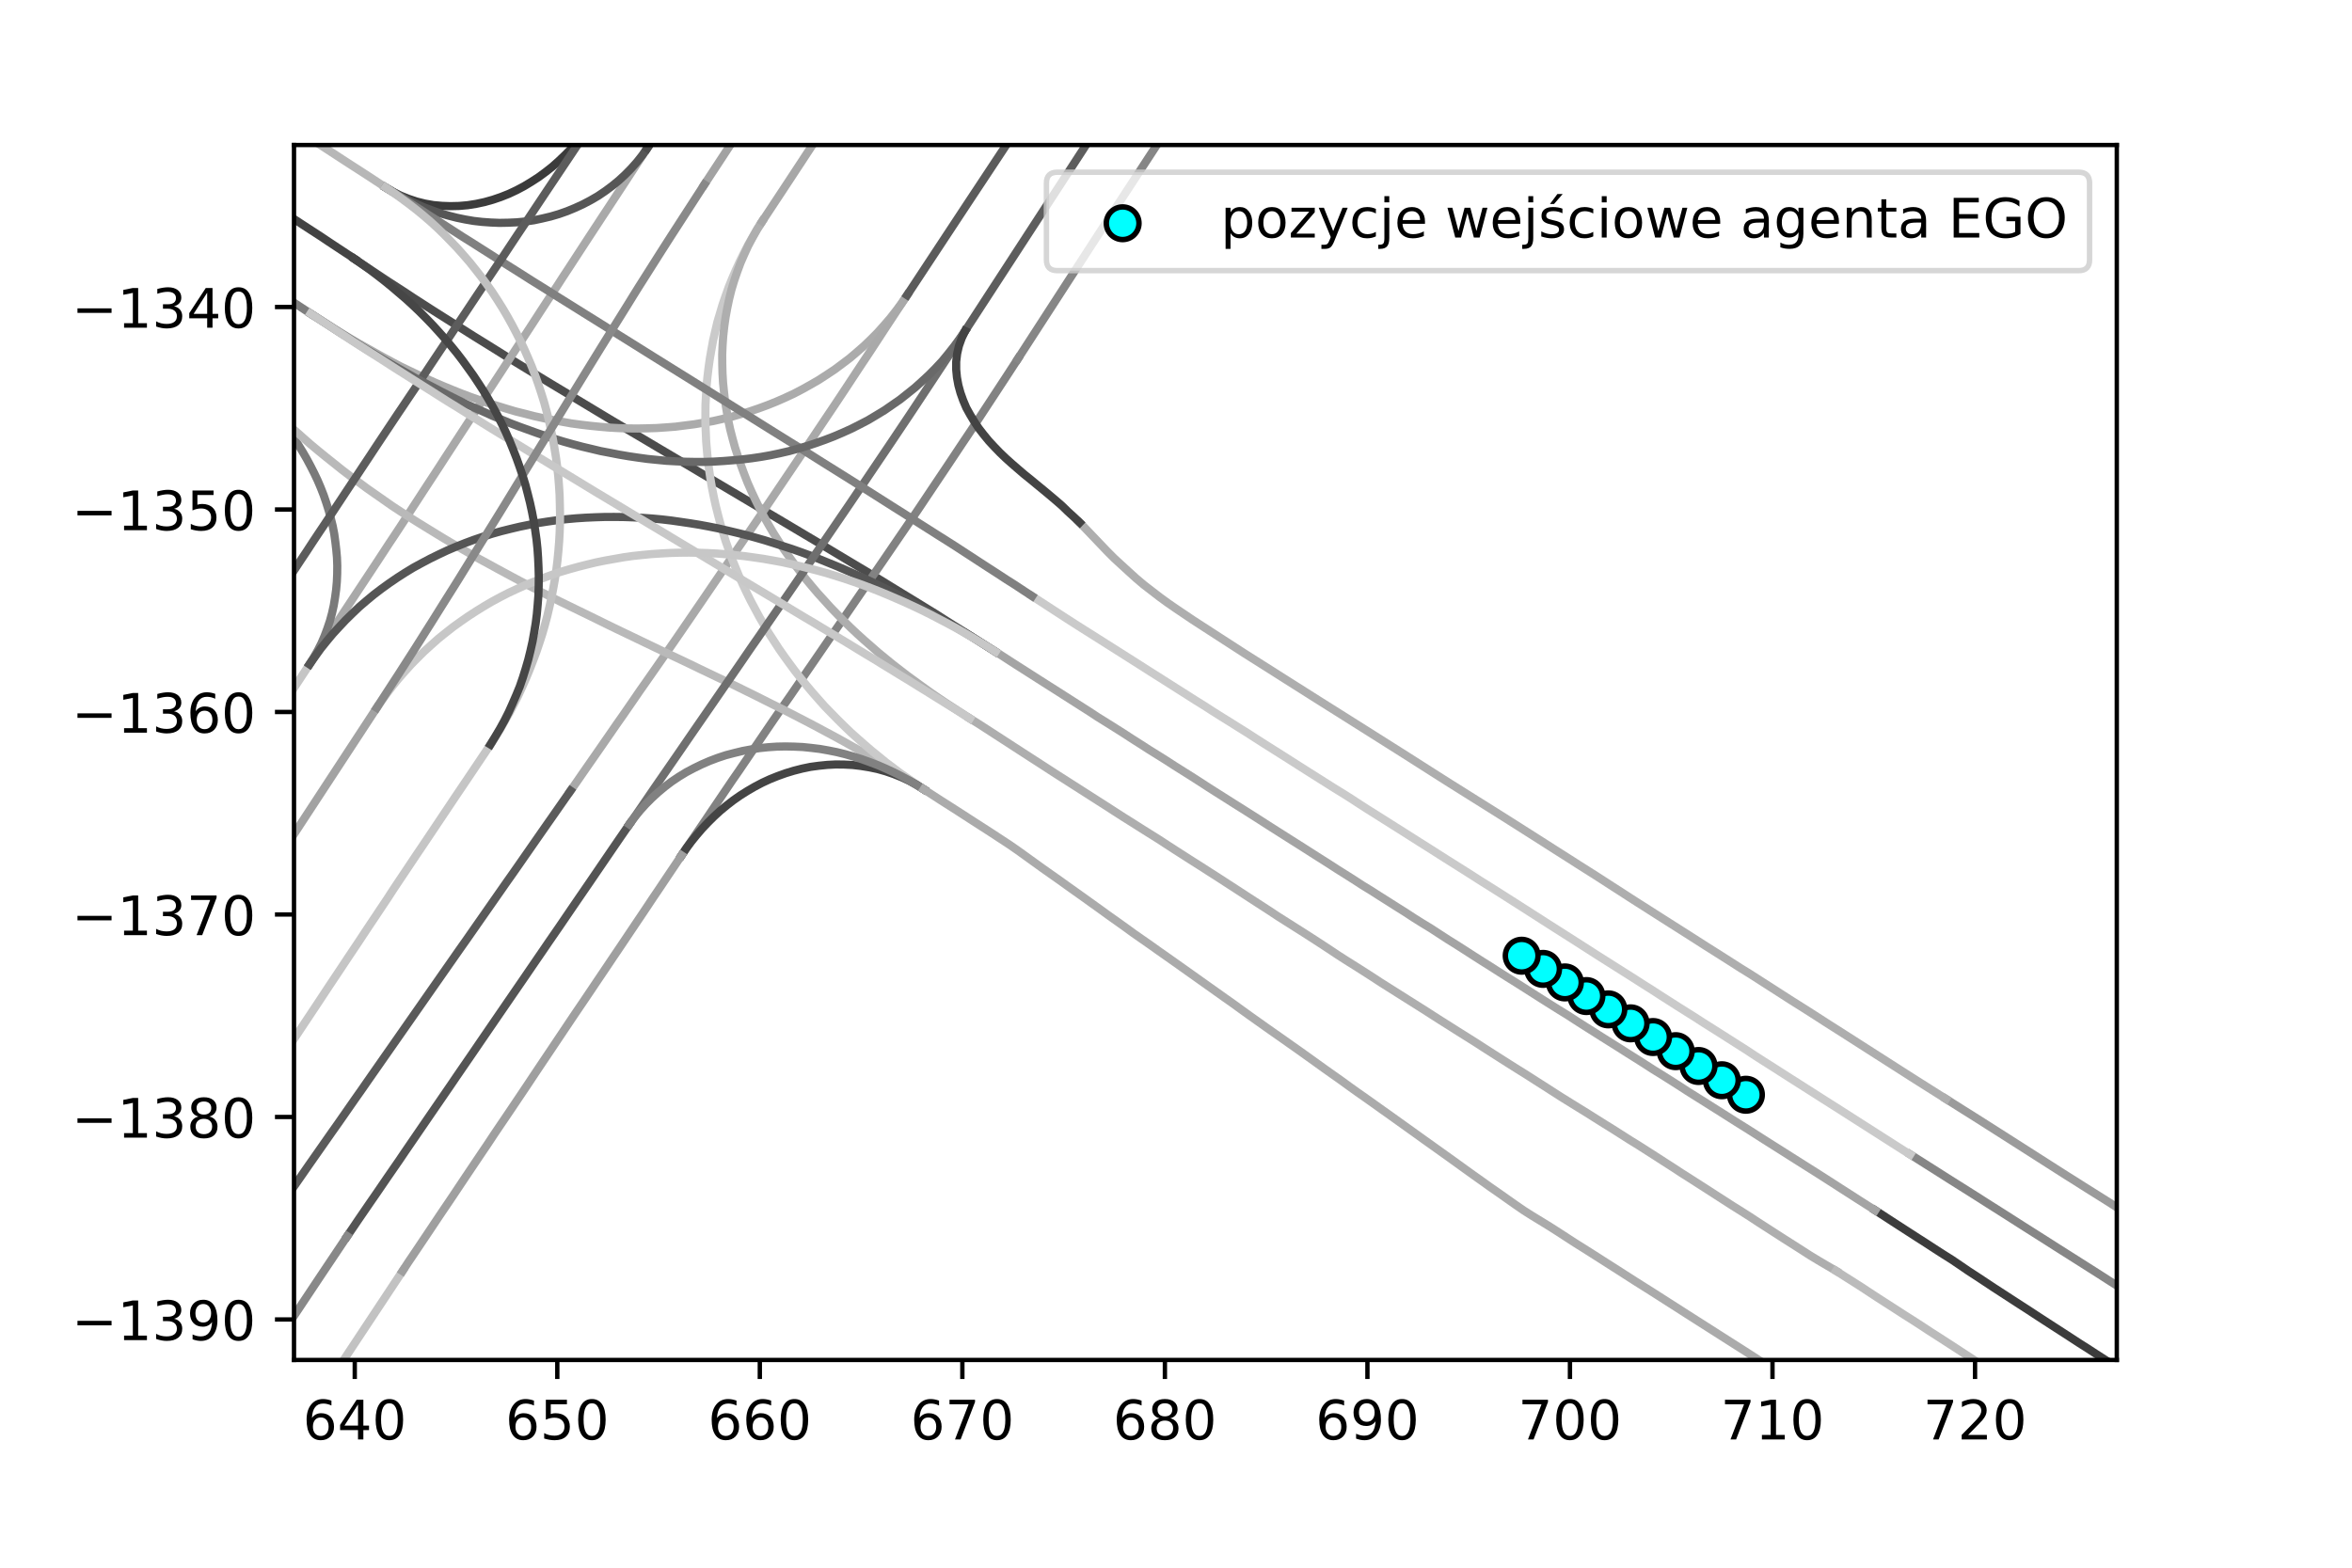 <?xml version="1.0" encoding="utf-8" standalone="no"?>
<!DOCTYPE svg PUBLIC "-//W3C//DTD SVG 1.1//EN"
  "http://www.w3.org/Graphics/SVG/1.1/DTD/svg11.dtd">
<!-- Created with matplotlib (https://matplotlib.org/) -->
<svg height="288pt" version="1.1" viewBox="0 0 432 288" width="432pt" xmlns="http://www.w3.org/2000/svg" xmlns:xlink="http://www.w3.org/1999/xlink">
 <defs>
  <style type="text/css">*{stroke-linecap:butt;stroke-linejoin:round;}</style>
 </defs>
 <g id="figure_1">
  <g id="patch_1">
   <path d="M 0 288 
L 432 288 
L 432 0 
L 0 0 
z
" style="fill:#ffffff;"/>
  </g>
  <g id="axes_1">
   <g id="patch_2">
    <path d="M 54 249.84 
L 388.8 249.84 
L 388.8 26.64 
L 54 26.64 
z
" style="fill:#ffffff;"/>
   </g>
   <g id="line2d_1">
    <path clip-path="url(#p78299547de)" d="M 182.838 119.731 
L 181.266 118.726 
L 179.692 117.723 
L 178.119 116.719 
L 176.537 115.73 
L 174.954 114.742 
L 173.377 113.743 
L 171.805 112.739 
L 170.213 111.763 
L 168.625 110.783 
L 167.034 109.809 
L 165.44 108.838 
L 163.848 107.864 
L 162.26 106.884 
L 160.667 105.912 
L 159.075 104.938 
L 157.47 103.986 
L 155.869 103.027 
L 154.268 102.067 
L 152.668 101.108 
L 151.068 100.147 
L 149.462 99.196 
L 147.856 98.245 
L 146.253 97.289 
L 144.65 96.334 
L 143.047 95.378 
L 141.439 94.432 
L 139.831 93.484 
L 138.226 92.533 
L 136.621 91.58 
L 135.016 90.627 
L 133.412 89.674 
L 131.806 88.723 
L 130.2 87.772 
L 128.594 86.823 
L 126.993 85.864 
L 125.384 84.917 
L 123.776 83.971 
L 122.17 83.019 
L 120.564 82.069 
L 118.961 81.113 
L 117.356 80.162 
L 115.748 79.215 
L 114.14 78.267 
L 112.533 77.318 
L 110.933 76.358 
L 109.335 75.394 
L 107.736 74.431 
L 106.139 73.467 
L 104.542 72.501 
L 102.942 71.54 
L 101.341 70.581 
L 99.746 69.613 
L 98.151 68.642 
L 96.557 67.672 
L 94.965 66.698 
L 93.375 65.721 
L 91.797 64.725 
L 90.214 63.737 
L 88.628 62.753 
L 87.04 61.772 
L 85.464 60.773 
L 83.885 59.779 
L 82.305 58.785 
L 80.728 57.788 
L 79.151 56.79 
L 77.583 55.779 
L 76.014 54.768 
L 74.459 53.737 
L 72.893 52.721 
L 71.324 51.711 
L 69.771 50.676 
L 68.216 49.645 
L 66.668 48.606 
L 65.113 47.574 
" style="fill:none;stroke:#4c4c4c;stroke-linecap:square;stroke-width:1.5;"/>
   </g>
   <g id="line2d_2">
    <path clip-path="url(#p78299547de)" d="M 109.732 21.158 
L 108.821 22.442 
L 107.91 23.726 
L 106.938 24.966 
L 105.928 26.174 
L 104.885 27.356 
L 103.778 28.477 
L 102.637 29.564 
L 101.462 30.614 
L 100.222 31.587 
L 98.953 32.523 
L 97.63 33.38 
L 96.282 34.197 
L 94.889 34.936 
L 93.463 35.607 
L 91.997 36.189 
L 90.505 36.698 
L 88.987 37.123 
L 87.447 37.453 
L 85.89 37.698 
L 84.319 37.835 
L 82.743 37.872 
L 81.169 37.817 
L 79.6 37.676 
L 78.048 37.399 
L 76.517 37.019 
L 75.023 36.519 
L 73.564 35.931 
L 72.155 35.229 
L 70.803 34.423 
" style="fill:none;stroke:#3b3b3b;stroke-linecap:square;stroke-width:1.5;"/>
   </g>
   <g id="line2d_3">
    <path clip-path="url(#p78299547de)" d="M 56.861 122.031 
L 47.632 136.063 
L 32.268 159.463 
L -1 210.187 
L -1 210.187 
" style="fill:none;stroke:#c5c5c5;stroke-linecap:square;stroke-width:1.5;"/>
   </g>
   <g id="line2d_4">
    <path clip-path="url(#p78299547de)" d="M 65.113 47.536 
L 63.539 46.506 
L 61.968 45.47 
L 60.398 44.433 
L 58.836 43.384 
L 57.257 42.362 
L 55.679 41.336 
L 54.104 40.307 
L 52.531 39.275 
L 50.957 38.245 
L 49.386 37.209 
L 47.813 36.177 
L 46.236 35.15 
L 44.667 34.111 
L 43.102 33.066 
L 41.531 32.031 
L 39.956 31.003 
L 38.377 29.979 
L 36.804 28.946 
L 35.236 27.906 
L 33.667 26.868 
L 32.095 25.833 
L 30.517 24.809 
L 28.945 23.775 
L 27.375 22.738 
L 25.804 21.702 
L 24.229 20.673 
L 22.654 19.644 
L 21.079 18.615 
L 19.516 17.567 
L 17.942 16.537 
L 16.359 15.519 
L 14.794 14.475 
L 13.22 13.444 
L 11.651 12.405 
L 10.072 11.382 
" style="fill:none;stroke:#434343;stroke-linecap:square;stroke-width:1.5;"/>
   </g>
   <g id="line2d_5">
    <path clip-path="url(#p78299547de)" d="M -1 273.275 
L 12.762 252.46 
L 32.408 223.016 
L 39.701 212.206 
L 39.701 212.206 
" style="fill:none;stroke:#7a7a7a;stroke-linecap:square;stroke-width:1.5;"/>
   </g>
   <g id="line2d_6">
    <path clip-path="url(#p78299547de)" d="M 433 151.026 
L 432.527 150.697 
L 432.527 150.697 
" style="fill:none;stroke:#b8b8b8;stroke-linecap:square;stroke-width:1.5;"/>
   </g>
   <g id="line2d_7">
    <path clip-path="url(#p78299547de)" d="M 118.884 27.221 
L 117.85 28.801 
L 116.816 30.381 
L 115.784 31.962 
L 114.753 33.544 
L 113.715 35.122 
L 112.682 36.702 
L 111.648 38.282 
L 110.606 39.857 
L 109.573 41.438 
L 108.536 43.016 
L 107.502 44.596 
L 106.471 46.178 
L 105.441 47.76 
L 104.41 49.342 
L 103.37 50.919 
L 102.35 52.508 
L 101.305 54.081 
L 100.275 55.663 
L 99.244 57.244 
L 98.219 58.831 
L 97.189 60.413 
L 96.157 61.994 
L 95.126 63.577 
L 94.089 65.154 
L 93.061 66.738 
L 92.035 68.324 
L 90.998 69.902 
L 89.968 71.484 
L 88.931 73.062 
L 87.908 74.65 
L 86.886 76.237 
L 85.849 77.815 
L 84.817 79.397 
L 83.785 80.978 
L 82.754 82.56 
L 81.723 84.142 
L 80.699 85.729 
L 79.667 87.31 
L 78.632 88.889 
L 77.599 90.47 
L 76.569 92.053 
L 75.538 93.635 
L 74.517 95.223 
L 73.487 96.805 
L 72.446 98.382 
L 71.4 99.953 
L 70.369 101.534 
L 69.334 103.114 
L 68.293 104.689 
L 67.252 106.265 
L 66.21 107.84 
L 65.167 109.414 
L 64.127 110.99 
L 63.087 112.566 
L 62.053 114.146 
L 61.015 115.723 
L 59.974 117.299 
L 58.932 118.873 
L 57.885 120.444 
L 56.861 122.031 
" style="fill:none;stroke:#a9a9a9;stroke-linecap:square;stroke-width:1.5;"/>
   </g>
   <g id="line2d_8">
    <path clip-path="url(#p78299547de)" d="M 431.887 278.907 
L 430.323 277.9 
L 428.759 276.893 
L 427.196 275.885 
L 425.634 274.876 
L 424.07 273.87 
L 422.51 272.856 
L 420.948 271.847 
L 419.376 270.852 
L 417.809 269.85 
L 416.253 268.832 
L 414.688 267.827 
L 413.123 266.822 
L 411.552 265.826 
L 409.994 264.81 
L 408.421 263.819 
L 406.863 262.802 
L 405.301 261.792 
L 403.738 260.784 
L 402.167 259.788 
L 400.603 258.783 
L 399.039 257.775 
L 397.475 256.768 
L 395.907 255.768 
L 394.349 254.752 
L 392.785 253.745 
L 391.222 252.738 
L 389.658 251.73 
L 388.095 250.722 
L 386.53 249.717 
L 384.964 248.713 
L 383.406 247.697 
L 381.834 246.704 
L 380.277 245.686 
L 378.716 244.674 
L 377.153 243.666 
L 375.592 242.655 
L 374.032 241.642 
L 372.478 240.62 
L 370.913 239.615 
L 369.353 238.602 
L 367.794 237.587 
L 366.232 236.577 
L 364.682 235.549 
L 363.132 234.522 
L 361.572 233.508 
L 360.037 232.459 
L 358.497 231.417 
L 356.923 230.427 
L 355.359 229.421 
L 353.801 228.405 
L 352.234 227.403 
L 350.672 226.394 
L 349.109 225.385 
L 347.547 224.374 
L 345.989 223.358 
L 344.425 222.352 
" style="fill:none;stroke:#3c3c3c;stroke-linecap:square;stroke-width:1.5;"/>
   </g>
   <g id="line2d_9">
    <path clip-path="url(#p78299547de)" d="M 433 264.243 
L 431.482 263.272 
L 429.906 262.259 
L 428.329 261.25 
L 426.75 260.243 
L 425.17 259.238 
L 423.591 258.233 
L 422.011 257.227 
L 420.431 256.222 
L 418.849 255.22 
L 417.264 254.224 
L 415.687 253.214 
L 414.106 252.21 
L 412.525 251.206 
L 410.945 250.202 
L 409.366 249.195 
L 407.78 248.199 
L 406.201 247.193 
L 404.621 246.188 
L 403.042 245.182 
L 401.459 244.181 
L 399.879 243.176 
L 398.299 242.171 
L 396.718 241.168 
L 395.134 240.17 
L 393.549 239.171 
L 391.965 238.174 
L 390.382 237.174 
L 388.802 236.168 
L 387.222 235.163 
L 385.648 234.149 
L 384.068 233.145 
L 382.487 232.14 
L 380.906 231.138 
L 379.323 230.137 
L 377.741 229.136 
L 376.163 228.128 
L 374.581 227.124 
L 373 226.121 
L 371.418 225.119 
L 369.841 224.11 
L 368.261 223.104 
L 366.681 222.099 
L 365.098 221.1 
L 363.52 220.092 
L 361.938 219.09 
L 360.354 218.091 
L 358.769 217.095 
L 357.186 216.094 
L 355.607 215.088 
L 354.024 214.087 
L 352.442 213.085 
L 350.86 212.084 
" style="fill:none;stroke:#868686;stroke-linecap:square;stroke-width:1.5;"/>
   </g>
   <g id="line2d_10">
    <path clip-path="url(#p78299547de)" d="M 47.408 72.704 
L 48.443 73.753 
L 49.508 74.773 
L 50.517 75.846 
L 51.42 77.008 
L 52.319 78.175 
L 53.208 79.349 
L 54.042 80.561 
L 54.84 81.797 
L 55.611 83.05 
L 56.35 84.323 
L 57.045 85.621 
L 57.712 86.934 
L 58.345 88.262 
L 58.921 89.616 
L 59.456 90.986 
L 59.932 92.378 
L 60.375 93.781 
L 60.755 95.201 
L 61.11 96.628 
L 61.39 98.072 
L 61.591 99.531 
L 61.762 100.99 
L 61.893 102.453 
L 61.947 103.923 
L 61.932 105.394 
L 61.869 106.861 
L 61.739 108.324 
L 61.54 109.781 
L 61.299 111.23 
L 60.98 112.665 
L 60.593 114.083 
L 60.122 115.474 
L 59.609 116.85 
L 59.025 118.196 
L 58.359 119.507 
L 57.634 120.783 
L 56.861 122.031 
" style="fill:none;stroke:#7a7a7a;stroke-linecap:square;stroke-width:1.5;"/>
   </g>
   <g id="line2d_11">
    <path clip-path="url(#p78299547de)" d="M 37.205 289 
L 54.352 263.087 
L 72.896 235.074 
L 73.927 233.518 
L 73.927 233.518 
" style="fill:none;stroke:#c2c2c2;stroke-linecap:square;stroke-width:1.5;"/>
   </g>
   <g id="line2d_12">
    <path clip-path="url(#p78299547de)" d="M 152.387 -1 
L 151.979 -0.382 
L 150.951 1.175 
L 149.923 2.733 
L 148.895 4.291 
L 147.867 5.849 
L 146.839 7.407 
L 145.811 8.964 
L 144.783 10.522 
L 143.755 12.08 
L 142.727 13.638 
L 141.699 15.195 
L 140.67 16.753 
L 139.642 18.311 
L 138.614 19.869 
L 137.583 21.425 
L 136.552 22.981 
L 135.522 24.536 
L 134.496 26.096 
L 133.471 27.656 
L 132.447 29.216 
L 131.423 30.776 
L 130.399 32.337 
L 129.375 33.897 
" style="fill:none;stroke:#a2a2a2;stroke-linecap:square;stroke-width:1.5;"/>
   </g>
   <g id="line2d_13">
    <path clip-path="url(#p78299547de)" d="M 57.041 57.618 
L 58.52 58.545 
L 59.992 59.482 
L 61.46 60.426 
L 62.951 61.335 
L 64.44 62.245 
L 65.944 63.129 
L 67.469 63.978 
L 68.992 64.832 
L 70.514 65.685 
L 72.052 66.51 
L 73.595 67.326 
L 75.167 68.083 
L 76.744 68.831 
L 78.323 69.575 
L 79.916 70.286 
L 81.521 70.971 
L 83.135 71.637 
L 84.755 72.286 
L 86.388 72.899 
L 88.031 73.488 
L 89.682 74.051 
L 91.351 74.563 
L 93.018 75.08 
L 94.69 75.579 
L 96.383 75.998 
L 98.072 76.438 
L 99.777 76.813 
L 101.487 77.157 
L 103.204 77.473 
L 104.921 77.783 
L 106.65 78.018 
L 108.383 78.222 
L 110.119 78.397 
L 111.858 78.55 
L 113.599 78.646 
L 115.343 78.703 
L 117.088 78.721 
L 118.832 78.686 
L 120.576 78.635 
L 122.318 78.517 
L 124.057 78.386 
L 125.788 78.162 
L 127.519 77.945 
L 129.239 77.653 
L 130.959 77.358 
L 132.66 76.973 
L 134.358 76.568 
L 136.034 76.084 
L 137.706 75.585 
L 139.357 75.023 
L 140.996 74.422 
L 142.614 73.77 
L 144.212 73.068 
L 145.794 72.333 
L 147.341 71.526 
L 148.865 70.677 
L 150.377 69.806 
L 151.839 68.853 
L 153.294 67.89 
L 154.694 66.847 
L 156.086 65.794 
L 157.415 64.665 
L 158.729 63.516 
L 159.986 62.306 
L 161.215 61.067 
L 162.375 59.763 
L 163.516 58.442 
L 164.591 57.067 
L 165.637 55.671 
L 166.614 54.224 
" style="fill:none;stroke:#ababab;stroke-linecap:square;stroke-width:1.5;"/>
   </g>
   <g id="line2d_14">
    <path clip-path="url(#p78299547de)" style="fill:none;stroke:#343434;stroke-linecap:square;stroke-width:1.5;"/>
   </g>
   <g id="line2d_15">
    <path clip-path="url(#p78299547de)" d="M 125.182 157.141 
L 126.223 155.59 
L 127.274 154.045 
L 128.325 152.501 
L 129.375 150.957 
L 130.419 149.407 
L 131.464 147.859 
L 132.51 146.311 
L 133.556 144.763 
L 134.604 143.216 
L 135.67 141.683 
L 136.72 140.137 
L 137.769 138.592 
L 138.819 137.047 
L 139.869 135.502 
L 140.921 133.958 
L 141.973 132.415 
L 143.033 130.876 
L 144.099 129.342 
L 145.169 127.811 
L 146.226 126.271 
L 147.281 124.729 
L 148.339 123.189 
L 149.397 121.65 
L 150.455 120.11 
L 151.51 118.568 
L 152.571 117.031 
L 153.631 115.493 
L 154.694 113.956 
L 155.752 112.417 
L 156.809 110.876 
L 157.866 109.336 
L 158.923 107.796 
L 159.98 106.256 
L 161.039 104.717 
L 162.097 103.177 
L 163.151 101.635 
L 164.205 100.092 
L 165.257 98.549 
L 166.314 97.008 
L 167.368 95.466 
L 168.423 93.924 
L 169.464 92.373 
L 170.5 90.819 
L 171.539 89.266 
L 172.579 87.714 
L 173.62 86.163 
L 174.656 84.609 
L 175.691 83.053 
L 176.725 81.497 
L 177.766 79.946 
L 178.803 78.392 
L 179.825 76.828 
L 180.849 75.266 
L 181.873 73.703 
L 182.897 72.141 
L 183.921 70.579 
L 184.945 69.016 
L 185.963 67.45 
L 186.982 65.884 
" style="fill:none;stroke:#828282;stroke-linecap:square;stroke-width:1.5;"/>
   </g>
   <g id="line2d_16">
    <path clip-path="url(#p78299547de)" d="M 39.664 212.187 
L 40.721 210.621 
L 41.778 209.054 
L 42.825 207.48 
L 43.896 205.923 
L 44.956 204.358 
L 46.01 202.79 
L 47.054 201.215 
L 48.103 199.643 
L 49.152 198.071 
L 50.219 196.511 
L 51.271 194.941 
L 52.328 193.375 
L 53.378 191.804 
L 54.426 190.231 
L 55.471 188.657 
L 56.518 187.083 
L 57.564 185.509 
L 58.611 183.936 
L 59.649 182.357 
L 60.692 180.78 
L 61.743 179.21 
L 62.79 177.637 
L 63.833 176.061 
L 64.884 174.49 
L 65.936 172.92 
L 66.975 171.341 
L 68.02 169.767 
L 69.074 168.198 
L 70.12 166.624 
L 71.171 165.054 
L 72.199 163.467 
L 73.246 161.894 
L 74.298 160.324 
L 75.346 158.752 
L 76.395 157.18 
L 77.454 155.615 
L 78.509 154.046 
L 79.56 152.476 
L 80.611 150.905 
L 81.662 149.334 
L 82.713 147.764 
L 83.762 146.192 
L 84.821 144.626 
L 85.877 143.059 
L 86.931 141.49 
L 87.985 139.922 
L 89.038 138.353 
L 90.082 136.778 
" style="fill:none;stroke:#c5c5c5;stroke-linecap:square;stroke-width:1.5;"/>
   </g>
   <g id="line2d_17">
    <path clip-path="url(#p78299547de)" d="M 178.134 131.989 
L 179.725 132.969 
L 181.294 133.984 
L 182.862 135 
L 184.431 136.015 
L 185.997 137.035 
L 187.566 138.051 
L 189.134 139.066 
L 190.705 140.078 
L 192.273 141.095 
L 193.841 142.113 
L 195.417 143.116 
L 196.992 144.123 
L 198.567 145.128 
L 200.141 146.135 
L 201.715 147.144 
L 203.291 148.147 
L 204.859 149.164 
L 206.432 150.172 
L 208.015 151.165 
L 209.592 152.167 
L 211.174 153.161 
L 212.759 154.151 
L 214.324 155.171 
L 215.891 156.189 
L 217.465 157.195 
L 219.038 158.202 
L 220.617 159.201 
L 222.189 160.212 
L 223.764 161.218 
L 225.331 162.236 
L 226.899 163.252 
L 228.465 164.272 
L 230.032 165.291 
L 231.601 166.306 
L 233.168 167.322 
L 234.726 168.353 
L 236.306 169.352 
L 237.883 170.354 
L 239.463 171.352 
L 241.034 172.363 
L 242.602 173.38 
L 244.164 174.405 
L 245.718 175.442 
L 247.291 176.451 
L 248.875 177.443 
L 250.452 178.446 
L 252.024 179.455 
L 253.588 180.478 
L 255.168 181.476 
L 256.748 182.474 
L 258.328 183.472 
L 259.909 184.468 
L 261.49 185.464 
L 263.063 186.474 
L 264.637 187.481 
L 266.218 188.477 
L 267.795 189.479 
L 269.379 190.471 
L 270.961 191.466 
L 272.53 192.48 
L 274.104 193.488 
L 275.679 194.494 
L 277.256 195.497 
L 278.837 196.492 
L 280.422 197.48 
L 281.995 198.49 
L 283.572 199.492 
L 285.145 200.502 
L 286.717 201.511 
L 288.304 202.498 
L 289.893 203.481 
L 291.483 204.463 
L 293.063 205.46 
L 294.644 206.454 
L 296.232 207.439 
L 297.808 208.442 
L 299.384 209.446 
L 300.975 210.425 
L 302.549 211.432 
L 304.124 212.438 
L 305.693 213.454 
L 307.266 214.463 
L 308.829 215.487 
L 310.406 216.489 
L 311.979 217.497 
L 313.553 218.504 
L 315.122 219.519 
L 316.694 220.531 
L 318.265 221.543 
L 319.849 222.533 
L 321.426 223.536 
L 322.986 224.565 
L 324.558 225.575 
L 326.129 226.587 
L 327.7 227.599 
L 329.279 228.599 
L 330.854 229.605 
L 332.424 230.617 
L 334.022 231.587 
L 335.631 232.535 
L 337.247 233.475 
" style="fill:none;stroke:#aeaeae;stroke-linecap:square;stroke-width:1.5;"/>
   </g>
   <g id="line2d_18">
    <path clip-path="url(#p78299547de)" d="M 177.272 60.788 
L 217.441 -1 
L 217.441 -1 
" style="fill:none;stroke:#5d5d5d;stroke-linecap:square;stroke-width:1.5;"/>
   </g>
   <g id="line2d_19">
    <path clip-path="url(#p78299547de)" d="M 432.527 150.697 
L 431.398 149.737 
L 430.269 148.777 
L 429.254 147.706 
L 428.324 146.552 
L 427.506 145.323 
L 426.801 144.02 
L 426.165 142.688 
L 425.728 141.272 
L 425.293 139.855 
L 425.142 138.381 
L 424.993 136.906 
L 425.044 135.43 
L 425.161 133.952 
L 425.457 132.506 
L 425.838 131.074 
L 426.339 129.686 
L 426.986 128.353 
L 427.634 127.02 
" style="fill:none;stroke:#a3a3a3;stroke-linecap:square;stroke-width:1.5;"/>
   </g>
   <g id="line2d_20">
    <path clip-path="url(#p78299547de)" d="M 118.884 27.221 
L 117.979 28.524 
L 116.989 29.765 
L 115.935 30.95 
L 114.823 32.081 
L 113.656 33.157 
L 112.431 34.163 
L 111.157 35.108 
L 109.842 35.996 
L 108.472 36.795 
L 107.067 37.533 
L 105.627 38.194 
L 104.162 38.798 
L 102.665 39.326 
L 101.144 39.773 
L 99.6 40.138 
L 98.05 40.469 
L 96.479 40.692 
L 94.9 40.843 
L 93.316 40.915 
L 91.73 40.944 
L 90.146 40.878 
L 88.564 40.766 
L 86.99 40.586 
L 85.427 40.318 
L 83.874 39.995 
L 82.337 39.602 
L 80.811 39.166 
L 79.318 38.633 
L 77.834 38.072 
L 76.379 37.442 
L 74.946 36.759 
L 73.534 36.039 
L 72.169 35.231 
L 70.803 34.423 
" style="fill:none;stroke:#565656;stroke-linecap:square;stroke-width:1.5;"/>
   </g>
   <g id="line2d_21">
    <path clip-path="url(#p78299547de)" d="M 104.795 145.258 
L 105.868 143.732 
L 106.926 142.196 
L 107.989 140.664 
L 109.055 139.133 
L 110.12 137.602 
L 111.182 136.068 
L 112.244 134.535 
L 113.302 132.999 
L 114.377 131.475 
L 115.436 129.94 
L 116.495 128.405 
L 117.549 126.866 
L 118.622 125.341 
L 119.69 123.811 
L 120.758 122.282 
L 121.823 120.751 
L 122.888 119.22 
L 123.95 117.686 
L 125.007 116.15 
L 126.062 114.611 
L 127.117 113.073 
L 128.169 111.533 
L 129.221 109.993 
L 130.273 108.452 
L 131.323 106.911 
L 132.374 105.37 
L 133.424 103.829 
L 134.475 102.288 
L 135.527 100.747 
L 136.585 99.211 
L 137.639 97.673 
L 138.692 96.133 
L 139.739 94.589 
L 140.78 93.042 
L 141.822 91.494 
L 142.864 89.948 
L 143.907 88.402 
L 144.95 86.855 
L 145.993 85.309 
L 147.035 83.762 
L 148.076 82.214 
L 149.113 80.664 
L 150.15 79.113 
L 151.187 77.563 
L 152.226 76.014 
L 153.266 74.466 
L 154.299 72.913 
L 155.33 71.359 
L 156.355 69.8 
L 157.381 68.242 
L 158.41 66.688 
L 159.445 65.136 
L 160.467 63.576 
L 161.49 62.016 
L 162.506 60.452 
L 163.533 58.895 
L 164.56 57.338 
L 165.587 55.781 
L 166.614 54.224 
" style="fill:none;stroke:#a9a9a9;stroke-linecap:square;stroke-width:1.5;"/>
   </g>
   <g id="line2d_22">
    <path clip-path="url(#p78299547de)" d="M 186.982 65.884 
L 202.156 42.437 
L 227.607 3.463 
L 230.554 -1 
L 230.554 -1 
" style="fill:none;stroke:#868686;stroke-linecap:square;stroke-width:1.5;"/>
   </g>
   <g id="line2d_23">
    <path clip-path="url(#p78299547de)" style="fill:none;stroke:#626262;stroke-linecap:square;stroke-width:1.5;"/>
   </g>
   <g id="line2d_24">
    <path clip-path="url(#p78299547de)" style="fill:none;stroke:#565656;stroke-linecap:square;stroke-width:1.5;"/>
   </g>
   <g id="line2d_25">
    <path clip-path="url(#p78299547de)" d="M 47.408 72.704 
L 48.697 74.058 
L 50.103 75.302 
L 51.465 76.593 
L 52.814 77.897 
L 54.22 79.141 
L 55.627 80.383 
L 57.035 81.624 
L 58.478 82.825 
L 59.934 84.009 
L 61.403 85.178 
L 62.868 86.352 
L 64.362 87.489 
L 65.884 88.587 
L 67.39 89.707 
L 68.929 90.783 
L 70.468 91.858 
L 72.005 92.936 
L 73.574 93.967 
L 75.155 94.98 
L 76.744 95.981 
L 78.342 96.966 
L 79.942 97.949 
L 81.544 98.927 
L 83.159 99.883 
L 84.783 100.826 
L 86.413 101.759 
L 88.045 102.688 
L 89.695 103.582 
L 91.342 104.485 
L 92.993 105.378 
L 94.647 106.268 
L 96.307 107.146 
L 97.972 108.014 
L 99.642 108.873 
L 101.312 109.73 
L 102.995 110.564 
L 104.683 111.386 
L 106.372 112.206 
L 108.06 113.027 
L 109.746 113.854 
L 111.431 114.682 
L 113.12 115.504 
L 114.812 116.317 
L 116.506 117.127 
L 118.199 117.94 
L 119.891 118.753 
L 121.585 119.564 
L 123.279 120.373 
L 124.978 121.172 
L 126.673 121.979 
L 128.363 122.798 
L 130.056 123.609 
L 131.75 124.419 
L 133.447 125.224 
L 135.142 126.03 
L 136.825 126.862 
L 138.51 127.689 
L 140.188 128.533 
L 141.865 129.377 
L 143.55 130.205 
L 145.222 131.058 
L 146.89 131.92 
L 148.557 132.784 
L 150.218 133.66 
L 151.871 134.55 
L 153.527 135.435 
L 155.171 136.342 
L 156.805 137.266 
L 158.447 138.178 
L 160.065 139.128 
L 161.68 140.087 
L 163.299 141.039 
L 164.909 142.003 
L 166.508 142.986 
L 168.092 143.994 
L 169.672 145.01 
" style="fill:none;stroke:#b9b9b9;stroke-linecap:square;stroke-width:1.5;"/>
   </g>
   <g id="line2d_26">
    <path clip-path="url(#p78299547de)" d="M 139.996 40.667 
L 139.093 42.106 
L 138.23 43.569 
L 137.383 45.042 
L 136.607 46.552 
L 135.858 48.077 
L 135.149 49.621 
L 134.476 51.181 
L 133.84 52.755 
L 133.27 54.356 
L 132.715 55.961 
L 132.231 57.59 
L 131.748 59.218 
L 131.363 60.873 
L 130.979 62.527 
L 130.673 64.198 
L 130.383 65.872 
L 130.143 67.554 
L 129.939 69.24 
L 129.78 70.931 
L 129.673 72.626 
L 129.581 74.322 
L 129.567 76.021 
L 129.563 77.719 
L 129.633 79.417 
L 129.708 81.114 
L 129.849 82.807 
L 130.003 84.499 
L 130.228 86.182 
L 130.468 87.863 
L 130.758 89.537 
L 131.089 91.203 
L 131.449 92.863 
L 131.868 94.51 
L 132.296 96.153 
L 132.788 97.78 
L 133.284 99.405 
L 133.851 101.006 
L 134.421 102.606 
L 135.062 104.179 
L 135.704 105.752 
L 136.397 107.302 
L 137.124 108.838 
L 137.877 110.36 
L 138.678 111.858 
L 139.482 113.354 
L 140.336 114.823 
L 141.193 116.289 
L 142.119 117.713 
L 143.042 119.14 
L 144.014 120.532 
L 145.013 121.906 
L 146.023 123.272 
L 147.073 124.607 
L 148.146 125.924 
L 149.24 127.223 
L 150.36 128.501 
L 151.488 129.771 
L 152.674 130.987 
L 153.86 132.203 
L 155.071 133.395 
L 156.292 134.575 
L 157.562 135.703 
L 158.837 136.826 
L 160.126 137.932 
L 161.444 139.003 
L 162.76 140.076 
L 164.12 141.094 
L 165.475 142.118 
L 166.874 143.081 
L 168.275 144.043 
L 169.672 145.01 
" style="fill:none;stroke:#cacaca;stroke-linecap:square;stroke-width:1.5;"/>
   </g>
   <g id="line2d_27">
    <path clip-path="url(#p78299547de)" d="M 139.996 40.667 
L 139.066 42.123 
L 138.224 43.63 
L 137.417 45.157 
L 136.697 46.727 
L 136.008 48.311 
L 135.41 49.931 
L 134.849 51.565 
L 134.35 53.218 
L 133.934 54.894 
L 133.579 56.584 
L 133.269 58.283 
L 133.026 59.993 
L 132.84 61.709 
L 132.72 63.431 
L 132.649 65.156 
L 132.662 66.882 
L 132.706 68.609 
L 132.809 70.332 
L 132.985 72.05 
L 133.179 73.764 
L 133.465 75.468 
L 133.749 77.171 
L 134.111 78.859 
L 134.542 80.531 
L 134.998 82.196 
L 135.535 83.837 
L 136.095 85.47 
L 136.694 87.09 
L 137.321 88.699 
L 138.02 90.277 
L 138.752 91.841 
L 139.515 93.391 
L 140.323 94.916 
L 141.172 96.421 
L 142.048 97.908 
L 142.971 99.368 
L 143.912 100.816 
L 144.904 102.229 
L 145.907 103.635 
L 146.951 105.011 
L 148.009 106.376 
L 149.115 107.703 
L 150.232 109.02 
L 151.397 110.295 
L 152.554 111.577 
L 153.754 112.818 
L 154.962 114.053 
L 156.19 115.267 
L 157.45 116.448 
L 158.73 117.607 
L 160.03 118.744 
L 161.33 119.881 
L 162.666 120.977 
L 164.004 122.068 
L 165.369 123.127 
L 166.739 124.179 
L 168.135 125.196 
L 169.534 126.208 
L 170.934 127.22 
L 172.358 128.198 
L 173.79 129.163 
L 175.237 130.106 
L 176.688 131.044 
L 178.134 131.989 
" style="fill:none;stroke:#aeaeae;stroke-linecap:square;stroke-width:1.5;"/>
   </g>
   <g id="line2d_28">
    <path clip-path="url(#p78299547de)" d="M 426.018 160.202 
L 433 165.014 
L 433 165.014 
" style="fill:none;stroke:#999999;stroke-linecap:square;stroke-width:1.5;"/>
   </g>
   <g id="line2d_29">
    <path clip-path="url(#p78299547de)" d="M 350.841 212.102 
L 349.257 211.102 
L 347.676 210.096 
L 346.098 209.086 
L 344.518 208.077 
L 342.939 207.068 
L 341.36 206.059 
L 339.781 205.05 
L 338.202 204.041 
L 336.621 203.035 
L 335.037 202.033 
L 333.458 201.024 
L 331.878 200.017 
L 330.297 199.01 
L 328.715 198.007 
L 327.137 196.995 
L 325.559 195.985 
L 323.976 194.982 
L 322.398 193.973 
L 320.836 192.938 
L 319.255 191.932 
L 317.674 190.926 
L 316.094 189.919 
L 314.511 188.916 
L 312.924 187.918 
L 311.351 186.902 
L 309.766 185.903 
L 308.18 184.905 
L 306.602 183.895 
L 305.021 182.889 
L 303.45 181.867 
L 301.864 180.87 
L 300.288 179.855 
L 298.705 178.853 
L 297.121 177.851 
L 295.538 176.849 
L 293.954 175.847 
L 292.375 174.838 
L 290.797 173.827 
L 289.22 172.815 
L 287.64 171.808 
L 286.058 170.803 
L 284.478 169.796 
L 282.901 168.784 
L 281.323 167.772 
L 279.745 166.763 
L 278.166 165.753 
L 276.584 164.748 
L 275.003 163.743 
L 273.418 162.743 
L 271.829 161.75 
L 270.254 160.735 
L 268.67 159.733 
L 267.085 158.734 
L 265.499 157.736 
L 263.919 156.728 
L 262.338 155.722 
L 260.752 154.723 
L 259.17 153.719 
L 257.589 152.714 
L 256.003 151.715 
L 254.42 150.713 
L 252.836 149.711 
L 251.248 148.716 
L 249.671 147.704 
L 248.104 146.676 
L 246.518 145.679 
L 244.922 144.697 
L 243.34 143.693 
L 241.755 142.694 
L 240.171 141.693 
L 238.589 140.689 
L 237.009 139.68 
L 235.427 138.676 
L 233.843 137.675 
L 232.258 136.675 
L 230.679 135.665 
L 229.106 134.648 
L 227.516 133.656 
L 225.93 132.658 
L 224.338 131.67 
L 222.754 130.67 
L 221.18 129.653 
L 219.588 128.666 
L 218.009 127.656 
L 216.425 126.656 
L 214.844 125.65 
L 213.262 124.645 
L 211.677 123.645 
L 210.097 122.638 
L 208.517 121.63 
L 206.934 120.627 
L 205.352 119.623 
L 203.769 118.62 
L 202.185 117.618 
L 200.602 116.616 
L 199.017 115.617 
L 197.435 114.612 
L 195.859 113.599 
L 194.287 112.577 
L 192.716 111.556 
L 191.146 110.533 
L 189.571 109.519 
" style="fill:none;stroke:#cacaca;stroke-linecap:square;stroke-width:1.5;"/>
   </g>
   <g id="line2d_30">
    <path clip-path="url(#p78299547de)" d="M 433 249.854 
L 431.725 249.051 
L 430.14 248.054 
L 428.558 247.052 
L 426.976 246.051 
L 425.393 245.051 
L 423.807 244.056 
L 422.225 243.054 
L 420.646 242.047 
L 419.066 241.043 
L 417.486 240.038 
L 415.905 239.034 
L 414.325 238.029 
L 412.745 237.025 
L 411.165 236.02 
L 409.584 235.017 
L 408.003 234.014 
L 406.424 233.008 
L 404.844 232.002 
L 403.266 230.994 
L 401.686 229.99 
L 400.108 228.982 
L 398.522 227.986 
L 396.944 226.978 
L 395.365 225.973 
L 393.784 224.968 
L 392.204 223.964 
L 390.624 222.96 
L 389.044 221.955 
L 387.472 220.938 
L 385.886 219.942 
L 384.301 218.946 
L 382.715 217.95 
L 381.135 216.946 
L 379.547 215.953 
L 377.97 214.945 
L 376.392 213.937 
L 374.814 212.929 
L 373.236 211.921 
L 371.658 210.913 
L 370.079 209.906 
L 368.5 208.9 
L 366.921 207.894 
L 365.342 206.888 
L 363.761 205.883 
L 362.179 204.883 
L 360.592 203.888 
L 359.008 202.889 
L 357.425 201.89 
" style="fill:none;stroke:#9b9b9b;stroke-linecap:square;stroke-width:1.5;"/>
   </g>
   <g id="line2d_31">
    <path clip-path="url(#p78299547de)" d="M 433 279.632 
L 431.887 278.944 
" style="fill:none;stroke:#a8a8a8;stroke-linecap:square;stroke-width:1.5;"/>
   </g>
   <g id="line2d_32">
    <path clip-path="url(#p78299547de)" d="M 63.771 227.102 
L 64.823 225.554 
L 65.87 224.002 
L 66.929 222.459 
L 67.987 220.915 
L 69.053 219.376 
L 70.109 217.831 
L 71.165 216.286 
L 72.229 214.745 
L 73.295 213.207 
L 74.342 211.656 
L 75.399 210.111 
L 76.457 208.566 
L 77.515 207.022 
L 78.573 205.478 
L 79.632 203.934 
L 80.693 202.393 
L 81.752 200.849 
L 82.812 199.306 
L 83.863 197.757 
L 84.922 196.213 
L 85.983 194.672 
L 87.042 193.128 
L 88.095 191.581 
L 89.153 190.036 
L 90.211 188.492 
L 91.268 186.948 
L 92.327 185.404 
L 93.386 183.861 
L 94.445 182.317 
L 95.505 180.774 
L 96.564 179.231 
L 97.62 177.685 
L 98.678 176.141 
L 99.737 174.598 
L 100.791 173.051 
L 101.855 171.511 
L 102.917 169.969 
L 103.97 168.421 
L 105.024 166.875 
L 106.081 165.33 
L 107.14 163.786 
L 108.199 162.243 
L 109.254 160.696 
L 110.31 159.151 
L 111.364 157.604 
L 112.419 156.058 
L 113.476 154.513 
L 114.538 152.972 
L 115.602 151.432 
" style="fill:none;stroke:#545454;stroke-linecap:square;stroke-width:1.5;"/>
   </g>
   <g id="line2d_33">
    <path clip-path="url(#p78299547de)" d="M 70.803 34.423 
L 69.235 33.39 
L 67.665 32.359 
L 66.089 31.337 
L 64.509 30.321 
L 62.932 29.301 
L 61.36 28.273 
L 59.787 27.248 
L 58.209 26.229 
L 56.634 25.207 
L 55.06 24.184 
L 53.486 23.158 
L 51.912 22.133 
L 50.339 21.107 
L 48.76 20.091 
L 47.181 19.074 
L 45.606 18.051 
L 44.031 17.028 
L 42.456 16.005 
L 40.887 14.972 
L 39.329 13.923 
L 37.766 12.882 
L 36.202 11.842 
L 34.637 10.802 
L 33.073 9.762 
L 31.507 8.725 
L 29.943 7.686 
L 28.381 6.642 
L 26.811 5.612 
L 25.248 4.57 
L 23.689 3.523 
L 22.125 2.483 
L 20.555 1.452 
L 18.986 0.418 
L 17.418 -0.615 
" style="fill:none;stroke:#b7b7b7;stroke-linecap:square;stroke-width:1.5;"/>
   </g>
   <g id="line2d_34">
    <path clip-path="url(#p78299547de)" style="fill:none;stroke:#c5c5c5;stroke-linecap:square;stroke-width:1.5;"/>
   </g>
   <g id="line2d_35">
    <path clip-path="url(#p78299547de)" d="M 22.55 289 
L 42.056 259.699 
L 58.584 234.852 
L 63.771 227.102 
L 63.771 227.102 
" style="fill:none;stroke:#888888;stroke-linecap:square;stroke-width:1.5;"/>
   </g>
   <g id="line2d_36">
    <path clip-path="url(#p78299547de)" d="M 46.909 115.503 
L 24.389 149.827 
L -1 188.512 
L -1 188.512 
" style="fill:none;stroke:#3d3d3d;stroke-linecap:square;stroke-width:1.5;"/>
   </g>
   <g id="line2d_37">
    <path clip-path="url(#p78299547de)" d="M -1 35.856 
L 0.426 36.791 
L 2.003 37.798 
L 3.56 38.835 
L 5.125 39.859 
L 6.689 40.886 
L 8.257 41.907 
L 9.819 42.936 
L 11.382 43.964 
L 12.945 44.992 
L 14.508 46.02 
L 16.07 47.05 
L 17.631 48.08 
L 19.193 49.11 
L 20.755 50.14 
L 22.317 51.169 
L 23.879 52.199 
L 25.441 53.229 
L 27.001 54.261 
L 28.565 55.287 
L 30.086 56.373 
L 31.603 57.458 
L 33.096 58.579 
L 34.568 59.724 
L 35.97 60.938 
L 37.348 62.176 
L 38.692 63.439 
L 40.018 64.714 
L 41.316 66.005 
L 42.561 67.328 
L 43.801 68.657 
L 45.006 70.001 
L 46.211 71.346 
L 47.408 72.704 
" style="fill:none;stroke:#414141;stroke-linecap:square;stroke-width:1.5;"/>
   </g>
   <g id="line2d_38">
    <path clip-path="url(#p78299547de)" d="M 182.838 119.731 
L 181.359 118.795 
L 179.88 117.857 
L 178.396 116.927 
L 176.895 116.025 
L 175.393 115.126 
L 173.888 114.231 
L 172.375 113.35 
L 170.853 112.485 
L 169.322 111.635 
L 167.787 110.792 
L 166.239 109.973 
L 164.689 109.159 
L 163.125 108.372 
L 161.551 107.604 
L 159.976 106.838 
L 158.392 106.093 
L 156.795 105.375 
L 155.197 104.658 
L 153.586 103.973 
L 151.964 103.314 
L 150.342 102.653 
L 148.712 102.016 
L 147.067 101.415 
L 145.416 100.834 
L 143.748 100.298 
L 142.081 99.763 
L 140.41 99.24 
L 138.727 98.758 
L 137.039 98.295 
L 135.339 97.876 
L 133.635 97.47 
L 131.93 97.074 
L 130.213 96.73 
L 128.492 96.41 
L 126.764 96.13 
L 125.031 95.875 
L 123.298 95.626 
L 121.56 95.422 
L 119.816 95.26 
L 118.07 95.136 
L 116.322 95.046 
L 114.572 94.986 
L 112.822 94.965 
L 111.071 94.972 
L 109.321 95.027 
L 107.572 95.105 
L 105.825 95.219 
L 104.082 95.377 
L 102.342 95.568 
L 100.608 95.81 
L 98.879 96.081 
L 97.16 96.413 
L 95.444 96.762 
L 93.741 97.166 
L 92.042 97.59 
L 90.358 98.065 
L 88.692 98.603 
L 87.034 99.167 
L 85.394 99.776 
L 83.769 100.429 
L 82.159 101.116 
L 80.574 101.861 
L 79.002 102.631 
L 77.454 103.449 
L 75.918 104.287 
L 74.422 105.197 
L 72.949 106.143 
L 71.504 107.131 
L 70.083 108.155 
L 68.691 109.217 
L 67.342 110.332 
L 66.012 111.471 
L 64.744 112.679 
L 63.494 113.904 
L 62.295 115.18 
L 61.108 116.468 
L 59.992 117.816 
L 58.894 119.179 
L 57.872 120.601 
L 56.861 122.031 
" style="fill:none;stroke:#555555;stroke-linecap:square;stroke-width:1.5;"/>
   </g>
   <g id="line2d_39">
    <path clip-path="url(#p78299547de)" style="fill:none;stroke:#3f3f3f;stroke-linecap:square;stroke-width:1.5;"/>
   </g>
   <g id="line2d_40">
    <path clip-path="url(#p78299547de)" d="M 115.602 151.432 
L 116.689 149.885 
L 117.761 148.328 
L 118.828 146.768 
L 119.895 145.207 
L 120.966 143.65 
L 122.043 142.096 
L 123.117 140.541 
L 124.192 138.987 
L 125.264 137.43 
L 126.333 135.871 
L 127.405 134.314 
L 128.479 132.758 
L 129.554 131.203 
L 130.629 129.648 
L 131.701 128.091 
L 132.772 126.534 
L 133.844 124.977 
L 134.915 123.419 
L 135.988 121.863 
L 137.054 120.302 
L 138.124 118.744 
L 139.207 117.195 
L 140.279 115.638 
L 141.352 114.081 
L 142.424 112.525 
L 143.499 110.969 
L 144.57 109.412 
L 145.64 107.854 
L 146.71 106.296 
L 147.777 104.735 
L 148.838 103.171 
L 149.902 101.609 
L 150.967 100.047 
L 152.032 98.485 
L 153.099 96.924 
L 154.165 95.363 
L 155.231 93.803 
L 156.295 92.24 
L 157.353 90.673 
L 158.408 89.105 
L 159.464 87.537 
L 160.521 85.97 
L 161.579 84.404 
L 162.637 82.837 
L 163.692 81.269 
L 164.744 79.698 
L 165.796 78.128 
L 166.849 76.558 
L 167.896 74.984 
L 168.938 73.407 
L 169.98 71.83 
L 171.022 70.253 
L 172.064 68.675 
L 173.106 67.098 
L 174.146 65.52 
L 175.195 63.948 
L 176.234 62.369 
L 177.272 60.788 
" style="fill:none;stroke:#6f6f6f;stroke-linecap:square;stroke-width:1.5;"/>
   </g>
   <g id="line2d_41">
    <path clip-path="url(#p78299547de)" style="fill:none;stroke:#656565;stroke-linecap:square;stroke-width:1.5;"/>
   </g>
   <g id="line2d_42">
    <path clip-path="url(#p78299547de)" d="M 189.571 109.519 
L 188.002 108.494 
L 186.44 107.459 
L 184.857 106.458 
L 183.29 105.431 
L 181.715 104.416 
L 180.143 103.397 
L 178.575 102.371 
L 177.004 101.35 
L 175.435 100.326 
L 173.854 99.321 
L 172.268 98.324 
L 170.688 97.317 
L 169.105 96.314 
L 167.525 95.308 
L 165.948 94.296 
L 164.362 93.299 
L 162.78 92.295 
L 161.198 91.291 
L 159.617 90.286 
L 158.03 89.289 
L 156.447 88.288 
L 154.859 87.293 
L 153.271 86.299 
L 151.681 85.307 
L 150.095 84.309 
L 148.512 83.308 
L 146.93 82.304 
L 145.334 81.322 
L 143.744 80.332 
L 142.152 79.343 
L 140.563 78.35 
L 138.974 77.357 
L 137.385 76.364 
L 135.796 75.371 
L 134.207 74.378 
L 132.619 73.386 
L 131.031 72.391 
L 129.443 71.396 
L 127.854 70.403 
L 126.265 69.411 
L 124.673 68.422 
L 123.083 67.432 
L 121.494 66.439 
L 119.902 65.45 
L 118.314 64.456 
L 116.726 63.462 
L 115.138 62.468 
L 113.548 61.477 
L 111.963 60.477 
L 110.375 59.482 
L 108.785 58.491 
L 107.195 57.5 
L 105.607 56.505 
L 104.017 55.514 
L 102.429 54.521 
L 100.841 53.526 
L 99.254 52.529 
L 97.662 51.542 
L 96.083 50.534 
L 94.499 49.533 
L 92.911 48.538 
L 91.328 47.536 
L 89.752 46.523 
L 88.168 45.522 
L 86.589 44.514 
L 85.001 43.521 
L 83.425 42.507 
L 81.852 41.489 
L 80.272 40.482 
L 78.691 39.477 
L 77.121 38.455 
L 75.542 37.445 
L 73.964 36.435 
L 72.386 35.425 
L 70.803 34.423 
" style="fill:none;stroke:#808080;stroke-linecap:square;stroke-width:1.5;"/>
   </g>
   <g id="line2d_43">
    <path clip-path="url(#p78299547de)" d="M 167.444 -1 
L 166.643 0.213 
L 165.617 1.768 
L 164.591 3.324 
L 163.565 4.879 
L 162.539 6.434 
L 161.512 7.989 
L 160.486 9.544 
L 159.46 11.099 
L 158.44 12.658 
L 157.417 14.215 
L 156.393 15.771 
L 155.368 17.327 
L 154.343 18.883 
L 153.318 20.439 
L 152.293 21.995 
L 151.268 23.551 
L 150.243 25.107 
L 149.218 26.663 
L 148.194 28.219 
L 147.175 29.779 
L 146.149 31.334 
L 145.128 32.892 
L 144.102 34.447 
L 143.076 36.003 
L 142.05 37.557 
L 141.023 39.112 
L 139.996 40.667 
" style="fill:none;stroke:#a7a7a7;stroke-linecap:square;stroke-width:1.5;"/>
   </g>
   <g id="line2d_44">
    <path clip-path="url(#p78299547de)" d="M 69.175 130.065 
L 43.617 169.095 
L -1 237.199 
L -1 237.199 
" style="fill:none;stroke:#a2a2a2;stroke-linecap:square;stroke-width:1.5;"/>
   </g>
   <g id="line2d_45">
    <path clip-path="url(#p78299547de)" d="M 109.732 21.158 
L 108.681 22.728 
L 107.63 24.298 
L 106.58 25.868 
L 105.529 27.438 
L 104.48 29.009 
L 103.43 30.58 
L 102.379 32.15 
L 101.329 33.72 
L 100.279 35.291 
L 99.232 36.863 
L 98.185 38.436 
L 97.139 40.009 
L 96.084 41.576 
L 95.034 43.146 
L 93.99 44.721 
L 92.947 46.296 
L 91.903 47.871 
L 90.844 49.435 
L 89.793 51.005 
L 88.741 52.574 
L 87.686 54.141 
L 86.639 55.714 
L 85.594 57.288 
L 84.543 58.857 
L 83.498 60.431 
L 82.454 62.006 
L 81.397 63.571 
L 80.347 65.142 
L 79.299 66.713 
L 78.255 68.288 
L 77.21 69.862 
L 76.162 71.434 
L 75.105 72.999 
L 74.054 74.57 
L 72.997 76.135 
L 71.95 77.708 
L 70.903 79.28 
L 69.855 80.852 
L 68.812 82.427 
L 67.774 84.006 
L 66.727 85.578 
L 65.686 87.155 
L 64.638 88.726 
L 63.592 90.3 
L 62.553 91.877 
L 61.511 93.453 
L 60.472 95.031 
L 59.426 96.604 
L 58.375 98.174 
L 57.33 99.748 
L 56.3 101.332 
L 55.249 102.901 
L 54.211 104.479 
L 53.173 106.057 
L 52.136 107.636 
L 51.088 109.208 
L 50.032 110.775 
L 48.991 112.351 
L 47.943 113.921 
L 46.909 115.503 
" style="fill:none;stroke:#5c5c5c;stroke-linecap:square;stroke-width:1.5;"/>
   </g>
   <g id="line2d_46">
    <path clip-path="url(#p78299547de)" d="M 57.041 57.618 
L 58.512 58.557 
L 59.978 59.501 
L 61.44 60.453 
L 62.903 61.402 
L 64.382 62.327 
L 65.853 63.265 
L 67.327 64.199 
L 68.826 65.091 
L 70.318 65.995 
L 71.816 66.888 
L 73.331 67.753 
L 74.85 68.61 
L 76.362 69.48 
L 77.905 70.292 
L 79.454 71.095 
L 80.996 71.912 
L 82.55 72.704 
L 84.11 73.485 
L 85.672 74.261 
L 87.269 74.964 
L 88.865 75.667 
L 90.453 76.39 
L 92.065 77.057 
L 93.674 77.729 
L 95.305 78.348 
L 96.946 78.94 
L 98.587 79.532 
L 100.237 80.096 
L 101.897 80.633 
L 103.565 81.143 
L 105.244 81.614 
L 106.93 82.06 
L 108.627 82.463 
L 110.323 82.868 
L 112.037 83.193 
L 113.749 83.527 
L 115.468 83.819 
L 117.193 84.074 
L 118.922 84.31 
L 120.657 84.485 
L 122.393 84.652 
L 124.134 84.749 
L 125.877 84.825 
L 127.62 84.857 
L 129.364 84.857 
L 131.106 84.8 
L 132.848 84.694 
L 134.586 84.558 
L 136.322 84.4 
L 138.053 84.191 
L 139.778 83.936 
L 141.496 83.633 
L 143.202 83.275 
L 144.901 82.881 
L 146.583 82.422 
L 148.257 81.929 
L 149.911 81.382 
L 151.554 80.795 
L 153.181 80.168 
L 154.784 79.481 
L 156.373 78.762 
L 157.93 77.976 
L 159.476 77.17 
L 160.972 76.274 
L 162.463 75.369 
L 163.898 74.377 
L 165.332 73.384 
L 166.697 72.298 
L 168.06 71.209 
L 169.355 70.041 
L 170.637 68.857 
L 171.861 67.615 
L 173.054 66.342 
L 174.161 64.994 
L 175.242 63.626 
L 176.277 62.222 
L 177.272 60.788 
" style="fill:none;stroke:#696969;stroke-linecap:square;stroke-width:1.5;"/>
   </g>
   <g id="line2d_47">
    <path clip-path="url(#p78299547de)" d="M 125.182 157.141 
L 126.041 155.85 
L 126.974 154.611 
L 127.952 153.407 
L 128.965 152.229 
L 130.029 151.101 
L 131.131 150.006 
L 132.275 148.956 
L 133.472 147.968 
L 134.701 147.016 
L 135.976 146.126 
L 137.291 145.298 
L 138.636 144.517 
L 140.012 143.793 
L 141.422 143.141 
L 142.866 142.562 
L 144.329 142.038 
L 145.817 141.586 
L 147.324 141.201 
L 148.846 140.885 
L 150.386 140.677 
L 151.933 140.519 
L 153.486 140.439 
L 155.04 140.455 
L 156.592 140.532 
L 158.136 140.715 
L 159.67 140.964 
L 161.19 141.282 
L 162.685 141.704 
L 164.154 142.208 
L 165.594 142.784 
L 166.999 143.445 
L 168.362 144.182 
L 169.672 145.01 
" style="fill:none;stroke:#444444;stroke-linecap:square;stroke-width:1.5;"/>
   </g>
   <g id="line2d_48">
    <path clip-path="url(#p78299547de)" d="M 166.614 54.224 
L 177.876 37.144 
L 203.104 -1 
L 203.104 -1 
" style="fill:none;stroke:#5b5b5b;stroke-linecap:square;stroke-width:1.5;"/>
   </g>
   <g id="line2d_49">
    <path clip-path="url(#p78299547de)" style="fill:none;stroke:#7f7f7f;stroke-linecap:square;stroke-width:1.5;"/>
   </g>
   <g id="line2d_50">
    <path clip-path="url(#p78299547de)" d="M 427.634 127.02 
L 433 118.493 
L 433 118.493 
" style="fill:none;stroke:#bbbbbb;stroke-linecap:square;stroke-width:1.5;"/>
   </g>
   <g id="line2d_51">
    <path clip-path="url(#p78299547de)" d="M 124.396 -1 
L 124.189 -0.686 
L 123.154 0.872 
L 122.12 2.432 
L 121.089 3.993 
L 120.059 5.555 
L 119.029 7.117 
L 117.999 8.68 
L 116.97 10.242 
L 115.935 11.801 
L 114.899 13.359 
L 113.876 14.926 
L 112.849 16.49 
L 111.815 18.049 
L 110.771 19.602 
L 109.732 21.158 
" style="fill:none;stroke:#cccccc;stroke-linecap:square;stroke-width:1.5;"/>
   </g>
   <g id="line2d_52">
    <path clip-path="url(#p78299547de)" style="fill:none;stroke:#7a7a7a;stroke-linecap:square;stroke-width:1.5;"/>
   </g>
   <g id="line2d_53">
    <path clip-path="url(#p78299547de)" style="fill:none;stroke:#c8c8c8;stroke-linecap:square;stroke-width:1.5;"/>
   </g>
   <g id="line2d_54">
    <path clip-path="url(#p78299547de)" d="M 344.425 222.352 
L 342.857 221.354 
L 341.289 220.355 
L 339.726 219.349 
L 338.16 218.348 
L 336.599 217.339 
L 335.034 216.336 
L 333.467 215.336 
L 331.895 214.344 
L 330.323 213.352 
L 328.753 212.358 
L 327.183 211.363 
L 325.612 210.369 
L 324.04 209.376 
L 322.476 208.373 
L 320.908 207.375 
L 319.33 206.393 
L 317.76 205.398 
L 316.191 204.4 
L 314.618 203.41 
L 313.047 202.417 
L 311.472 201.429 
L 309.899 200.44 
L 308.34 199.428 
L 306.773 198.429 
L 305.2 197.439 
L 303.618 196.462 
L 302.057 195.454 
L 300.488 194.458 
L 298.912 193.472 
L 297.345 192.472 
L 295.772 191.483 
L 294.197 190.496 
L 292.628 189.499 
L 291.056 188.508 
L 289.489 187.507 
L 287.931 186.494 
L 286.347 185.522 
L 284.773 184.533 
L 283.2 183.542 
L 281.633 182.543 
L 280.066 181.544 
L 278.496 180.549 
L 276.92 179.565 
L 275.348 178.573 
L 273.783 177.569 
L 272.208 176.582 
L 270.642 175.582 
L 269.08 174.573 
L 267.514 173.573 
L 265.937 172.589 
L 264.378 171.577 
L 262.821 170.561 
L 261.233 169.595 
L 259.659 168.607 
L 258.104 167.588 
L 256.529 166.601 
L 254.961 165.604 
L 253.389 164.612 
L 251.824 163.61 
L 250.238 162.64 
L 248.681 161.626 
L 247.11 160.632 
L 245.536 159.644 
L 243.977 158.633 
L 242.406 157.639 
L 240.838 156.641 
L 239.273 155.64 
L 237.702 154.647 
L 236.132 153.651 
L 234.562 152.656 
L 232.994 151.66 
L 231.431 150.655 
L 229.864 149.655 
L 228.294 148.66 
L 226.719 147.673 
L 225.15 146.676 
L 223.579 145.683 
L 222.01 144.686 
L 220.452 143.672 
L 218.889 142.667 
L 217.314 141.68 
L 215.741 140.689 
L 214.182 139.679 
L 212.607 138.691 
L 211.029 137.71 
L 209.467 136.702 
L 207.897 135.707 
L 206.341 134.691 
L 204.77 133.699 
L 203.195 132.712 
L 201.617 131.731 
L 200.065 130.708 
L 198.496 129.711 
L 196.929 128.711 
L 195.363 127.711 
L 193.796 126.71 
L 192.226 125.715 
L 190.658 124.716 
L 189.092 123.715 
L 187.526 122.715 
L 185.959 121.715 
L 184.399 120.703 
L 182.838 119.694 
" style="fill:none;stroke:#a4a4a4;stroke-linecap:square;stroke-width:1.5;"/>
   </g>
   <g id="line2d_55">
    <path clip-path="url(#p78299547de)" d="M 357.425 201.89 
L 355.85 200.895 
L 354.276 199.9 
L 352.702 198.904 
L 351.128 197.909 
L 349.559 196.905 
L 347.989 195.901 
L 346.42 194.897 
L 344.851 193.894 
L 343.282 192.89 
L 341.713 191.886 
L 340.144 190.883 
L 338.575 189.879 
L 337.005 188.878 
L 335.432 187.88 
L 333.867 186.87 
L 332.3 185.863 
L 330.727 184.866 
L 329.148 183.877 
L 327.581 182.87 
L 326.014 181.863 
L 324.447 180.856 
L 322.88 179.851 
L 321.31 178.848 
L 319.724 177.872 
L 318.156 176.866 
L 316.585 175.866 
L 315.012 174.868 
L 313.436 173.876 
L 311.868 172.871 
L 310.298 171.867 
L 308.726 170.869 
L 307.153 169.87 
L 305.581 168.872 
L 304.01 167.871 
L 302.44 166.869 
L 300.868 165.87 
L 299.3 164.865 
L 297.738 163.851 
L 296.17 162.846 
L 294.606 161.833 
L 293.042 160.823 
L 291.467 159.828 
L 289.893 158.833 
L 288.326 157.826 
L 286.753 156.828 
L 285.181 155.829 
L 283.612 154.825 
L 282.041 153.825 
L 280.469 152.826 
L 278.896 151.828 
L 277.324 150.828 
L 275.749 149.835 
L 274.173 148.843 
L 272.596 147.851 
L 271.016 146.864 
L 269.439 145.874 
L 267.861 144.883 
L 266.283 143.894 
L 264.711 142.896 
L 263.138 141.897 
L 261.568 140.896 
L 259.997 139.895 
L 258.426 138.894 
L 256.852 137.898 
L 255.277 136.903 
L 253.703 135.908 
L 252.128 134.914 
L 250.552 133.92 
L 248.977 132.927 
L 247.401 131.933 
L 245.826 130.94 
L 244.249 129.948 
L 242.673 128.956 
L 241.097 127.962 
L 239.524 126.965 
L 237.95 125.969 
L 236.375 124.974 
L 234.803 123.976 
L 233.23 122.977 
L 231.656 121.982 
L 230.082 120.986 
L 228.508 119.99 
L 226.944 118.979 
L 225.38 117.967 
L 223.816 116.955 
L 222.253 115.943 
L 220.689 114.931 
L 219.126 113.918 
L 217.582 112.878 
L 216.038 111.838 
L 214.506 110.782 
L 213.004 109.688 
L 211.536 108.555 
L 210.067 107.423 
L 208.662 106.233 
L 207.304 105 
L 205.949 103.762 
L 204.598 102.517 
L 203.316 101.227 
L 202.068 99.918 
L 200.818 98.609 
L 199.568 97.301 
L 198.311 95.996 
" style="fill:none;stroke:#aeaeae;stroke-linecap:square;stroke-width:1.5;"/>
   </g>
   <g id="line2d_56">
    <path clip-path="url(#p78299547de)" d="M 115.602 151.432 
L 116.536 150.148 
L 117.542 148.922 
L 118.605 147.744 
L 119.722 146.618 
L 120.891 145.547 
L 122.111 144.534 
L 123.376 143.574 
L 124.693 142.69 
L 126.048 141.863 
L 127.449 141.122 
L 128.875 140.426 
L 130.33 139.795 
L 131.813 139.233 
L 133.318 138.735 
L 134.853 138.334 
L 136.396 137.96 
L 137.954 137.671 
L 139.523 137.431 
L 141.1 137.269 
L 142.682 137.162 
L 144.268 137.129 
L 145.854 137.162 
L 147.439 137.235 
L 149.017 137.398 
L 150.592 137.59 
L 152.153 137.864 
L 153.708 138.176 
L 155.248 138.555 
L 156.773 138.993 
L 158.286 139.472 
L 159.777 140.011 
L 161.26 140.577 
L 162.714 141.21 
L 164.153 141.878 
L 165.569 142.596 
L 166.956 143.367 
L 168.314 144.188 
L 169.672 145.01 
" style="fill:none;stroke:#818181;stroke-linecap:square;stroke-width:1.5;"/>
   </g>
   <g id="line2d_57">
    <path clip-path="url(#p78299547de)" d="M 90.082 136.778 
L 91.003 135.316 
L 91.924 133.853 
L 92.778 132.351 
L 93.626 130.846 
L 94.422 129.312 
L 95.195 127.767 
L 95.915 126.196 
L 96.612 124.615 
L 97.275 123.02 
L 97.898 121.408 
L 98.505 119.79 
L 99.06 118.154 
L 99.593 116.51 
L 100.07 114.849 
L 100.518 113.181 
L 100.911 111.498 
L 101.289 109.812 
L 101.614 108.115 
L 101.918 106.414 
L 102.178 104.705 
L 102.388 102.99 
L 102.556 101.271 
L 102.698 99.549 
L 102.794 97.823 
L 102.851 96.096 
L 102.864 94.368 
L 102.827 92.641 
L 102.783 90.913 
L 102.672 89.188 
L 102.533 87.466 
L 102.341 85.749 
L 102.116 84.036 
L 101.841 82.33 
L 101.54 80.628 
L 101.194 78.935 
L 100.822 77.248 
L 100.396 75.573 
L 99.94 73.906 
L 99.426 72.257 
L 98.882 70.616 
L 98.305 68.987 
L 97.683 67.375 
L 97.015 65.782 
L 96.32 64.199 
L 95.583 62.637 
L 94.798 61.097 
L 93.994 59.567 
L 93.155 58.057 
L 92.278 56.568 
L 91.358 55.105 
L 90.415 53.658 
L 89.415 52.248 
L 88.39 50.857 
L 87.325 49.496 
L 86.247 48.146 
L 85.115 46.84 
L 83.967 45.548 
L 82.77 44.302 
L 81.561 43.067 
L 80.322 41.863 
L 79.047 40.696 
L 77.736 39.571 
L 76.399 38.476 
L 75.033 37.419 
L 73.645 36.389 
L 72.243 35.379 
L 70.803 34.423 
" style="fill:none;stroke:#c1c1c1;stroke-linecap:square;stroke-width:1.5;"/>
   </g>
   <g id="line2d_58">
    <path clip-path="url(#p78299547de)" d="M 52.48 220.147 
L 53.543 218.615 
L 54.607 217.084 
L 55.67 215.553 
L 56.734 214.021 
L 57.803 212.494 
L 58.873 210.968 
L 59.943 209.441 
L 61.011 207.913 
L 62.09 206.393 
L 63.156 204.863 
L 64.221 203.333 
L 65.287 201.803 
L 66.361 200.279 
L 67.425 198.748 
L 68.49 197.218 
L 69.558 195.69 
L 70.626 194.162 
L 71.695 192.634 
L 72.763 191.106 
L 73.831 189.578 
L 74.898 188.05 
L 75.965 186.521 
L 77.033 184.992 
L 78.1 183.463 
L 79.167 181.935 
L 80.235 180.407 
L 81.303 178.878 
L 82.371 177.35 
L 83.439 175.822 
L 84.507 174.294 
L 85.583 172.772 
L 86.649 171.243 
L 87.716 169.713 
L 88.783 168.185 
L 89.85 166.656 
L 90.917 165.127 
L 91.985 163.599 
L 93.051 162.07 
L 94.128 160.548 
L 95.196 159.02 
L 96.26 157.489 
L 97.325 155.959 
L 98.39 154.429 
L 99.455 152.899 
L 100.524 151.371 
L 101.593 149.843 
L 102.66 148.315 
L 103.728 146.786 
L 104.795 145.258 
" style="fill:none;stroke:#5a5a5a;stroke-linecap:square;stroke-width:1.5;"/>
   </g>
   <g id="line2d_59">
    <path clip-path="url(#p78299547de)" d="M 169.672 145.01 
L 171.245 146.024 
L 172.816 147.043 
L 174.396 148.048 
L 175.973 149.057 
L 177.545 150.074 
L 179.117 151.091 
L 180.693 152.102 
L 182.266 153.117 
L 183.831 154.145 
L 185.397 155.171 
L 186.935 156.236 
L 188.453 157.329 
L 189.97 158.423 
L 191.487 159.516 
L 193.015 160.593 
L 194.544 161.669 
L 196.063 162.76 
L 197.586 163.843 
L 199.11 164.927 
L 200.629 166.018 
L 202.149 167.107 
L 203.662 168.206 
L 205.188 169.286 
L 206.71 170.372 
L 208.222 171.474 
L 209.754 172.541 
L 211.287 173.611 
L 212.811 174.697 
L 214.341 175.77 
L 215.868 176.848 
L 217.393 177.931 
L 218.918 179.013 
L 220.441 180.097 
L 221.966 181.179 
L 223.49 182.261 
L 225.013 183.344 
L 226.539 184.42 
L 228.05 185.519 
L 229.569 186.611 
L 231.094 187.693 
L 232.618 188.778 
L 234.15 189.849 
L 235.68 190.924 
L 237.206 192.003 
L 238.734 193.08 
L 240.255 194.167 
L 241.774 195.256 
L 243.29 196.349 
L 244.816 197.429 
L 246.345 198.507 
L 247.855 199.607 
L 249.376 200.694 
L 250.908 201.766 
L 252.433 202.848 
L 253.954 203.935 
L 255.478 205.017 
L 256.999 206.105 
L 258.519 207.194 
L 260.038 208.283 
L 261.556 209.375 
L 263.079 210.458 
L 264.599 211.547 
L 266.122 212.632 
L 267.639 213.724 
L 269.154 214.819 
L 270.673 215.91 
L 272.199 216.992 
L 273.719 218.082 
L 275.256 219.147 
L 276.783 220.227 
L 278.312 221.302 
L 279.851 222.366 
L 281.432 223.368 
L 283.032 224.341 
L 284.626 225.322 
L 286.205 226.329 
L 287.774 227.349 
L 289.344 228.367 
L 290.931 229.361 
L 292.512 230.362 
L 294.091 231.369 
L 295.669 232.377 
L 297.247 233.384 
L 298.823 234.395 
L 300.399 235.406 
L 301.983 236.404 
L 303.567 237.403 
L 305.144 238.411 
L 306.721 239.421 
L 308.3 240.427 
L 309.875 241.439 
L 311.453 242.446 
L 313.034 243.451 
L 314.613 244.457 
L 316.19 245.465 
L 317.769 246.471 
L 319.35 247.475 
L 320.927 248.483 
L 322.501 249.498 
L 324.07 250.52 
L 325.642 251.536 
" style="fill:none;stroke:#ababab;stroke-linecap:square;stroke-width:1.5;"/>
   </g>
   <g id="line2d_60">
    <path clip-path="url(#p78299547de)" d="M 137.462 -1 
L 137.379 -0.876 
L 136.347 0.683 
L 135.321 2.244 
L 134.296 3.807 
L 133.261 5.363 
L 132.237 6.926 
L 131.209 8.486 
L 130.181 10.047 
L 129.15 11.606 
L 128.129 13.17 
L 127.106 14.735 
L 126.078 16.295 
L 125.05 17.856 
L 124.022 19.416 
L 122.994 20.977 
L 121.967 22.538 
L 120.939 24.099 
L 119.911 25.66 
L 118.884 27.221 
" style="fill:none;stroke:#4c4c4c;stroke-linecap:square;stroke-width:1.5;"/>
   </g>
   <g id="line2d_61">
    <path clip-path="url(#p78299547de)" d="M 5.717 289 
L 25.198 260.197 
L 30.402 252.466 
L 36.713 243.235 
L 52.48 220.147 
L 52.48 220.147 
" style="fill:none;stroke:#c1c1c1;stroke-linecap:square;stroke-width:1.5;"/>
   </g>
   <g id="line2d_62">
    <path clip-path="url(#p78299547de)" d="M 417.868 120.864 
L 417.17 122.285 
L 416.473 123.706 
L 415.775 125.127 
L 415.164 126.581 
L 414.74 128.106 
L 414.316 129.631 
L 413.892 131.156 
L 413.757 132.732 
L 413.623 134.31 
L 413.49 135.887 
L 413.506 137.463 
L 413.671 139.037 
L 413.835 140.611 
L 414 142.186 
L 414.466 143.698 
L 414.934 145.21 
L 415.403 146.722 
L 416.01 148.176 
L 416.755 149.573 
L 417.501 150.969 
L 418.284 152.34 
L 419.273 153.576 
L 420.263 154.811 
L 421.254 156.046 
L 422.39 157.139 
L 423.599 158.16 
L 424.809 159.181 
L 426.018 160.202 
" style="fill:none;stroke:#474747;stroke-linecap:square;stroke-width:1.5;"/>
   </g>
   <g id="line2d_63">
    <path clip-path="url(#p78299547de)" d="M 0.141 20.144 
L 1.727 21.176 
L 3.308 22.216 
L 4.891 23.254 
L 6.471 24.295 
L 8.056 25.33 
L 9.635 26.375 
L 11.22 27.402 
L 12.794 28.453 
L 14.377 29.491 
L 15.954 30.538 
L 17.533 31.58 
L 19.11 32.626 
L 20.679 33.684 
L 22.264 34.718 
L 23.846 35.757 
L 25.429 36.795 
L 27.013 37.831 
L 28.596 38.869 
L 30.179 39.907 
L 31.755 40.954 
L 33.329 42.005 
L 34.916 43.037 
L 36.493 44.084 
L 38.076 45.121 
L 39.655 46.164 
L 41.236 47.205 
L 42.817 48.246 
L 44.398 49.287 
L 45.98 50.326 
L 47.559 51.369 
L 49.135 52.417 
L 50.711 53.465 
L 52.291 54.508 
L 53.884 55.53 
L 55.463 56.573 
L 57.041 57.618 
" style="fill:none;stroke:#7d7d7d;stroke-linecap:square;stroke-width:1.5;"/>
   </g>
   <g id="line2d_64">
    <path clip-path="url(#p78299547de)" style="fill:none;stroke:#686868;stroke-linecap:square;stroke-width:1.5;"/>
   </g>
   <g id="line2d_65">
    <path clip-path="url(#p78299547de)" d="M 57.041 57.618 
L 58.613 58.632 
L 60.179 59.653 
L 61.739 60.684 
L 63.306 61.704 
L 64.867 62.732 
L 66.443 63.739 
L 68.016 64.75 
L 69.6 65.743 
L 71.175 66.752 
L 72.745 67.767 
L 74.328 68.762 
L 75.907 69.763 
L 77.489 70.761 
L 79.074 71.752 
L 80.651 72.756 
L 82.231 73.756 
L 83.828 74.729 
L 85.412 75.722 
L 87.002 76.706 
L 88.589 77.696 
L 90.177 78.684 
L 91.772 79.659 
L 93.372 80.629 
L 94.975 81.591 
L 96.571 82.566 
L 98.164 83.546 
L 99.766 84.509 
L 101.362 85.484 
L 102.959 86.457 
L 104.557 87.428 
L 106.155 88.399 
L 107.752 89.372 
L 109.349 90.345 
L 110.955 91.305 
L 112.557 92.268 
L 114.162 93.229 
L 115.761 94.197 
L 117.367 95.156 
L 118.975 96.111 
L 120.577 97.075 
L 122.18 98.039 
L 123.782 99.003 
L 125.385 99.966 
L 126.991 100.924 
L 128.596 101.883 
L 130.201 102.844 
L 131.802 103.81 
L 133.403 104.777 
L 135.003 105.744 
L 136.606 106.708 
L 138.211 107.667 
L 139.816 108.627 
L 141.421 109.586 
L 143.023 110.551 
L 144.626 111.515 
L 146.226 112.482 
L 147.83 113.445 
L 149.441 114.394 
L 151.04 115.363 
L 152.645 116.322 
L 154.245 117.29 
L 155.848 118.253 
L 157.441 119.232 
L 159.037 120.206 
L 160.643 121.164 
L 162.233 122.149 
L 163.83 123.121 
L 165.423 124.101 
L 167.022 125.07 
L 168.609 126.059 
L 170.202 127.038 
L 171.788 128.03 
L 173.376 129.017 
L 174.966 130.001 
L 176.553 130.99 
L 178.134 131.989 
" style="fill:none;stroke:#c8c8c8;stroke-linecap:square;stroke-width:1.5;"/>
   </g>
   <g id="line2d_66">
    <path clip-path="url(#p78299547de)" style="fill:none;stroke:#797979;stroke-linecap:square;stroke-width:1.5;"/>
   </g>
   <g id="line2d_67">
    <path clip-path="url(#p78299547de)" d="M 182.838 119.731 
L 181.396 118.808 
L 179.935 117.913 
L 178.467 117.031 
L 176.989 116.167 
L 175.499 115.321 
L 173.99 114.51 
L 172.472 113.717 
L 170.956 112.92 
L 169.422 112.158 
L 167.874 111.424 
L 166.319 110.705 
L 164.75 110.019 
L 163.178 109.338 
L 161.595 108.684 
L 160.001 108.057 
L 158.4 107.448 
L 156.783 106.881 
L 155.16 106.332 
L 153.528 105.813 
L 151.892 105.306 
L 150.24 104.85 
L 148.582 104.422 
L 146.922 103.999 
L 145.25 103.625 
L 143.576 103.262 
L 141.891 102.953 
L 140.203 102.658 
L 138.508 102.41 
L 136.811 102.174 
L 135.108 101.991 
L 133.404 101.822 
L 131.696 101.691 
L 129.985 101.606 
L 128.272 101.551 
L 126.56 101.517 
L 124.847 101.535 
L 123.135 101.584 
L 121.424 101.676 
L 119.715 101.788 
L 118.009 101.949 
L 116.306 102.13 
L 114.609 102.367 
L 112.922 102.664 
L 111.235 102.962 
L 109.556 103.299 
L 107.89 103.699 
L 106.229 104.119 
L 104.579 104.578 
L 102.936 105.063 
L 101.318 105.623 
L 99.708 106.21 
L 98.116 106.841 
L 96.527 107.483 
L 94.967 108.19 
L 93.413 108.911 
L 91.89 109.695 
L 90.383 110.508 
L 88.906 111.375 
L 87.449 112.277 
L 86.013 113.21 
L 84.605 114.187 
L 83.214 115.185 
L 81.868 116.245 
L 80.53 117.315 
L 79.251 118.455 
L 77.978 119.6 
L 76.763 120.808 
L 75.559 122.026 
L 74.409 123.296 
L 73.281 124.585 
L 72.198 125.911 
L 71.155 127.27 
L 70.152 128.658 
L 69.175 130.065 
" style="fill:none;stroke:#c7c7c7;stroke-linecap:square;stroke-width:1.5;"/>
   </g>
   <g id="line2d_68">
    <path clip-path="url(#p78299547de)" d="M 129.375 33.897 
L 128.365 35.459 
L 127.355 37.021 
L 126.345 38.583 
L 125.335 40.145 
L 124.326 41.708 
L 123.316 43.27 
L 122.313 44.837 
L 121.311 46.403 
L 120.317 47.975 
L 119.321 49.547 
L 118.326 51.118 
L 117.329 52.688 
L 116.345 54.266 
L 115.37 55.85 
L 114.387 57.429 
L 113.404 59.008 
L 112.42 60.587 
L 111.438 62.166 
L 110.456 63.746 
L 109.48 65.329 
L 108.505 66.913 
L 107.529 68.497 
L 106.555 70.081 
L 105.583 71.668 
L 104.61 73.253 
L 103.639 74.839 
L 102.669 76.426 
L 101.7 78.014 
L 100.728 79.6 
L 99.754 81.185 
L 98.781 82.77 
L 97.809 84.356 
L 96.837 85.942 
L 95.867 87.529 
L 94.897 89.116 
L 93.93 90.705 
L 92.961 92.293 
L 91.99 93.879 
L 91.013 95.462 
L 90.032 97.043 
L 89.052 98.623 
L 88.07 100.202 
L 87.091 101.784 
L 86.114 103.367 
L 85.137 104.949 
L 84.16 106.532 
L 83.172 108.108 
L 82.18 109.681 
L 81.189 111.256 
L 80.204 112.833 
L 79.217 114.41 
L 78.218 115.979 
L 77.228 117.553 
L 76.234 119.126 
L 75.23 120.691 
L 74.225 122.257 
L 73.223 123.823 
L 72.208 125.382 
L 71.195 126.942 
L 70.184 128.502 
L 69.175 130.065 
" style="fill:none;stroke:#898989;stroke-linecap:square;stroke-width:1.5;"/>
   </g>
   <g id="line2d_69">
    <path clip-path="url(#p78299547de)" style="fill:none;stroke:#666666;stroke-linecap:square;stroke-width:1.5;"/>
   </g>
   <g id="line2d_70">
    <path clip-path="url(#p78299547de)" d="M 73.927 233.518 
L 74.952 231.946 
L 76.003 230.39 
L 77.051 228.832 
L 78.096 227.273 
L 79.141 225.714 
L 80.182 224.152 
L 81.227 222.592 
L 82.283 221.04 
L 83.33 219.482 
L 84.37 217.92 
L 85.413 216.359 
L 86.46 214.8 
L 87.506 213.242 
L 88.553 211.684 
L 89.606 210.13 
L 90.638 208.562 
L 91.687 207.005 
L 92.742 205.453 
L 93.794 203.898 
L 94.84 202.339 
L 95.887 200.781 
L 96.932 199.222 
L 97.97 197.657 
L 99.012 196.096 
L 100.058 194.538 
L 101.105 192.98 
L 102.148 191.419 
L 103.193 189.86 
L 104.238 188.3 
L 105.282 186.74 
L 106.335 185.186 
L 107.39 183.633 
L 108.439 182.076 
L 109.484 180.517 
L 110.533 178.96 
L 111.583 177.404 
L 112.626 175.844 
L 113.68 174.29 
L 114.728 172.733 
L 115.771 171.172 
L 116.818 169.614 
L 117.866 168.057 
L 118.91 166.497 
L 119.947 164.932 
L 121.002 163.379 
L 122.045 161.819 
L 123.091 160.26 
L 124.139 158.702 
L 125.182 157.141 
" style="fill:none;stroke:#9f9f9f;stroke-linecap:square;stroke-width:1.5;"/>
   </g>
   <g id="line2d_71">
    <path clip-path="url(#p78299547de)" d="M 325.642 251.518 
L 327.211 252.506 
L 328.787 253.486 
L 330.367 254.458 
L 331.936 255.447 
L 333.508 256.431 
L 335.077 257.42 
L 336.649 258.404 
L 338.26 259.321 
L 339.872 260.235 
L 341.478 261.158 
L 343.086 262.079 
L 344.689 263.007 
L 346.307 263.912 
L 347.906 264.847 
L 349.515 265.765 
L 351.126 266.681 
L 352.737 267.597 
L 354.349 268.512 
L 355.951 269.442 
L 357.56 270.36 
L 359.176 271.266 
L 360.789 272.176 
L 362.405 273.08 
L 364.019 273.988 
L 365.635 274.894 
L 367.253 275.797 
L 368.867 276.704 
L 370.48 277.615 
L 372.091 278.529 
L 373.704 279.44 
L 375.32 280.345 
L 376.934 281.252 
L 378.557 282.145 
L 380.169 283.055 
L 381.792 283.949 
L 383.4 284.865 
L 385.019 285.766 
L 386.637 286.67 
L 388.251 287.577 
L 389.865 288.487 
L 390.771 289 
" style="fill:none;stroke:#444444;stroke-linecap:square;stroke-width:1.5;"/>
   </g>
   <g id="line2d_72">
    <path clip-path="url(#p78299547de)" d="M 337.228 233.475 
L 338.796 234.478 
L 340.369 235.472 
L 341.939 236.472 
L 343.492 237.498 
L 345.05 238.517 
L 346.616 239.522 
L 348.181 240.528 
L 349.743 241.539 
L 351.316 242.534 
L 352.879 243.544 
L 354.434 244.568 
L 356.001 245.57 
L 357.564 246.581 
L 359.127 247.591 
L 360.685 248.609 
L 362.242 249.628 
L 363.783 250.672 
L 365.335 251.697 
L 366.885 252.727 
L 368.441 253.749 
L 369.998 254.769 
L 371.561 255.779 
L 373.126 256.787 
L 374.69 257.795 
L 376.254 258.805 
L 377.82 259.811 
L 379.383 260.821 
L 380.951 261.824 
L 382.517 262.83 
L 384.087 263.829 
L 385.658 264.828 
L 387.22 265.84 
L 388.782 266.852 
L 390.354 267.848 
L 391.916 268.859 
L 393.483 269.864 
L 395.048 270.872 
L 396.62 271.868 
L 398.186 272.875 
L 399.757 273.873 
L 401.32 274.883 
L 402.883 275.893 
L 404.451 276.897 
L 406.02 277.897 
L 407.587 278.902 
L 409.157 279.901 
L 410.723 280.908 
L 412.288 281.915 
L 413.854 282.921 
L 415.421 283.926 
L 416.988 284.93 
L 418.56 285.927 
L 420.124 286.936 
L 421.688 287.944 
L 423.254 288.951 
L 423.331 289 
" style="fill:none;stroke:#bbbbbb;stroke-linecap:square;stroke-width:1.5;"/>
   </g>
   <g id="line2d_73">
    <path clip-path="url(#p78299547de)" d="M 433 96.95 
L 417.887 120.864 
L 417.887 120.864 
" style="fill:none;stroke:#989898;stroke-linecap:square;stroke-width:1.5;"/>
   </g>
   <g id="line2d_74">
    <path clip-path="url(#p78299547de)" style="fill:none;stroke:#686868;stroke-linecap:square;stroke-width:1.5;"/>
   </g>
   <g id="line2d_75">
    <path clip-path="url(#p78299547de)" d="M 90.082 136.778 
L 90.978 135.318 
L 91.848 133.843 
L 92.672 132.342 
L 93.442 130.813 
L 94.142 129.25 
L 94.827 127.681 
L 95.477 126.097 
L 96.032 124.477 
L 96.544 122.842 
L 97.022 121.199 
L 97.432 119.536 
L 97.809 117.865 
L 98.11 116.179 
L 98.393 114.49 
L 98.606 112.791 
L 98.758 111.086 
L 98.89 109.378 
L 98.942 107.667 
L 98.961 105.954 
L 98.914 104.243 
L 98.836 102.532 
L 98.72 100.823 
L 98.543 99.12 
L 98.304 97.424 
L 98.034 95.733 
L 97.714 94.051 
L 97.351 92.377 
L 96.935 90.716 
L 96.504 89.058 
L 96.003 87.421 
L 95.449 85.801 
L 94.874 84.188 
L 94.249 82.593 
L 93.606 81.006 
L 92.915 79.439 
L 92.179 77.893 
L 91.404 76.366 
L 90.59 74.859 
L 89.737 73.374 
L 88.859 71.904 
L 87.93 70.465 
L 86.985 69.037 
L 85.989 67.644 
L 84.986 66.256 
L 83.943 64.898 
L 82.86 63.571 
L 81.76 62.259 
L 80.622 60.979 
L 79.47 59.712 
L 78.281 58.479 
L 77.07 57.268 
L 75.831 56.085 
L 74.568 54.929 
L 73.266 53.817 
L 71.963 52.705 
L 70.636 51.623 
L 69.284 50.572 
L 67.918 49.539 
L 66.518 48.553 
L 65.113 47.574 
" style="fill:none;stroke:#464646;stroke-linecap:square;stroke-width:1.5;"/>
   </g>
   <g id="line2d_76">
    <path clip-path="url(#p78299547de)" d="M 198.311 95.996 
L 197.245 94.977 
L 196.133 93.964 
L 195.057 92.916 
L 193.922 91.93 
L 192.775 90.96 
L 191.619 89.998 
L 190.457 89.047 
L 189.299 88.088 
L 188.128 87.147 
L 186.991 86.172 
L 185.856 85.19 
L 184.742 84.19 
L 183.663 83.157 
L 182.628 82.087 
L 181.617 80.995 
L 180.671 79.845 
L 179.767 78.68 
L 178.95 77.452 
L 178.191 76.193 
L 177.483 74.912 
L 176.91 73.56 
L 176.419 72.186 
L 176.031 70.778 
L 175.765 69.339 
L 175.627 67.889 
L 175.628 66.428 
L 175.802 64.958 
L 176.132 63.53 
L 176.632 62.137 
L 177.272 60.788 
" style="fill:none;stroke:#434343;stroke-linecap:square;stroke-width:1.5;"/>
   </g>
   <g id="PathCollection_1">
    <defs>
     <path d="M 0 3 
C 0.796 3 1.559 2.684 2.121 2.121 
C 2.684 1.559 3 0.796 3 0 
C 3 -0.796 2.684 -1.559 2.121 -2.121 
C 1.559 -2.684 0.796 -3 0 -3 
C -0.796 -3 -1.559 -2.684 -2.121 -2.121 
C -2.684 -1.559 -3 -0.796 -3 0 
C -3 0.796 -2.684 1.559 -2.121 2.121 
C -1.559 2.684 -0.796 3 0 3 
z
" id="me85eeeec2a" style="stroke:#000000;"/>
    </defs>
    <g clip-path="url(#p78299547de)">
     <use style="fill:#00ffff;stroke:#000000;" x="320.68" xlink:href="#me85eeeec2a" y="201.118"/>
    </g>
   </g>
   <g id="PathCollection_2">
    <g clip-path="url(#p78299547de)">
     <use style="fill:#00ffff;stroke:#000000;" x="316.259" xlink:href="#me85eeeec2a" y="198.452"/>
    </g>
   </g>
   <g id="PathCollection_3">
    <g clip-path="url(#p78299547de)">
     <use style="fill:#00ffff;stroke:#000000;" x="311.977" xlink:href="#me85eeeec2a" y="195.835"/>
    </g>
   </g>
   <g id="PathCollection_4">
    <g clip-path="url(#p78299547de)">
     <use style="fill:#00ffff;stroke:#000000;" x="307.782" xlink:href="#me85eeeec2a" y="193.11"/>
    </g>
   </g>
   <g id="PathCollection_5">
    <g clip-path="url(#p78299547de)">
     <use style="fill:#00ffff;stroke:#000000;" x="303.623" xlink:href="#me85eeeec2a" y="190.513"/>
    </g>
   </g>
   <g id="PathCollection_6">
    <g clip-path="url(#p78299547de)">
     <use style="fill:#00ffff;stroke:#000000;" x="299.497" xlink:href="#me85eeeec2a" y="188"/>
    </g>
   </g>
   <g id="PathCollection_7">
    <g clip-path="url(#p78299547de)">
     <use style="fill:#00ffff;stroke:#000000;" x="295.409" xlink:href="#me85eeeec2a" y="185.431"/>
    </g>
   </g>
   <g id="PathCollection_8">
    <g clip-path="url(#p78299547de)">
     <use style="fill:#00ffff;stroke:#000000;" x="291.378" xlink:href="#me85eeeec2a" y="182.987"/>
    </g>
   </g>
   <g id="PathCollection_9">
    <g clip-path="url(#p78299547de)">
     <use style="fill:#00ffff;stroke:#000000;" x="287.43" xlink:href="#me85eeeec2a" y="180.481"/>
    </g>
   </g>
   <g id="PathCollection_10">
    <g clip-path="url(#p78299547de)">
     <use style="fill:#00ffff;stroke:#000000;" x="283.423" xlink:href="#me85eeeec2a" y="177.995"/>
    </g>
   </g>
   <g id="PathCollection_11">
    <g clip-path="url(#p78299547de)">
     <use style="fill:#00ffff;stroke:#000000;" x="279.493" xlink:href="#me85eeeec2a" y="175.575"/>
    </g>
   </g>
   <g id="PathCollection_12">
    <g clip-path="url(#p78299547de)"/>
   </g>
   <g id="matplotlib.axis_1">
    <g id="xtick_1">
     <g id="line2d_77">
      <defs>
       <path d="M 0 0 
L 0 3.5 
" id="m4ca7c08a1d" style="stroke:#000000;stroke-width:0.8;"/>
      </defs>
      <g>
       <use style="stroke:#000000;stroke-width:0.8;" x="65.16" xlink:href="#m4ca7c08a1d" y="249.84"/>
      </g>
     </g>
     <g id="text_1">
      <!-- 640 -->
      <g transform="translate(55.616 264.438)scale(0.1 -0.1)">
       <defs>
        <path d="M 33.016 40.375 
Q 26.375 40.375 22.484 35.828 
Q 18.609 31.297 18.609 23.391 
Q 18.609 15.531 22.484 10.953 
Q 26.375 6.391 33.016 6.391 
Q 39.656 6.391 43.531 10.953 
Q 47.406 15.531 47.406 23.391 
Q 47.406 31.297 43.531 35.828 
Q 39.656 40.375 33.016 40.375 
z
M 52.594 71.297 
L 52.594 62.312 
Q 48.875 64.062 45.094 64.984 
Q 41.312 65.922 37.594 65.922 
Q 27.828 65.922 22.672 59.328 
Q 17.531 52.734 16.797 39.406 
Q 19.672 43.656 24.016 45.922 
Q 28.375 48.188 33.594 48.188 
Q 44.578 48.188 50.953 41.516 
Q 57.328 34.859 57.328 23.391 
Q 57.328 12.156 50.688 5.359 
Q 44.047 -1.422 33.016 -1.422 
Q 20.359 -1.422 13.672 8.266 
Q 6.984 17.969 6.984 36.375 
Q 6.984 53.656 15.188 63.938 
Q 23.391 74.219 37.203 74.219 
Q 40.922 74.219 44.703 73.484 
Q 48.484 72.75 52.594 71.297 
z
" id="DejaVuSans-54"/>
        <path d="M 37.797 64.312 
L 12.891 25.391 
L 37.797 25.391 
z
M 35.203 72.906 
L 47.609 72.906 
L 47.609 25.391 
L 58.016 25.391 
L 58.016 17.188 
L 47.609 17.188 
L 47.609 0 
L 37.797 0 
L 37.797 17.188 
L 4.891 17.188 
L 4.891 26.703 
z
" id="DejaVuSans-52"/>
        <path d="M 31.781 66.406 
Q 24.172 66.406 20.328 58.906 
Q 16.5 51.422 16.5 36.375 
Q 16.5 21.391 20.328 13.891 
Q 24.172 6.391 31.781 6.391 
Q 39.453 6.391 43.281 13.891 
Q 47.125 21.391 47.125 36.375 
Q 47.125 51.422 43.281 58.906 
Q 39.453 66.406 31.781 66.406 
z
M 31.781 74.219 
Q 44.047 74.219 50.516 64.516 
Q 56.984 54.828 56.984 36.375 
Q 56.984 17.969 50.516 8.266 
Q 44.047 -1.422 31.781 -1.422 
Q 19.531 -1.422 13.062 8.266 
Q 6.594 17.969 6.594 36.375 
Q 6.594 54.828 13.062 64.516 
Q 19.531 74.219 31.781 74.219 
z
" id="DejaVuSans-48"/>
       </defs>
       <use xlink:href="#DejaVuSans-54"/>
       <use x="63.623" xlink:href="#DejaVuSans-52"/>
       <use x="127.246" xlink:href="#DejaVuSans-48"/>
      </g>
     </g>
    </g>
    <g id="xtick_2">
     <g id="line2d_78">
      <g>
       <use style="stroke:#000000;stroke-width:0.8;" x="102.36" xlink:href="#m4ca7c08a1d" y="249.84"/>
      </g>
     </g>
     <g id="text_2">
      <!-- 650 -->
      <g transform="translate(92.816 264.438)scale(0.1 -0.1)">
       <defs>
        <path d="M 10.797 72.906 
L 49.516 72.906 
L 49.516 64.594 
L 19.828 64.594 
L 19.828 46.734 
Q 21.969 47.469 24.109 47.828 
Q 26.266 48.188 28.422 48.188 
Q 40.625 48.188 47.75 41.5 
Q 54.891 34.812 54.891 23.391 
Q 54.891 11.625 47.562 5.094 
Q 40.234 -1.422 26.906 -1.422 
Q 22.312 -1.422 17.547 -0.641 
Q 12.797 0.141 7.719 1.703 
L 7.719 11.625 
Q 12.109 9.234 16.797 8.062 
Q 21.484 6.891 26.703 6.891 
Q 35.156 6.891 40.078 11.328 
Q 45.016 15.766 45.016 23.391 
Q 45.016 31 40.078 35.438 
Q 35.156 39.891 26.703 39.891 
Q 22.75 39.891 18.812 39.016 
Q 14.891 38.141 10.797 36.281 
z
" id="DejaVuSans-53"/>
       </defs>
       <use xlink:href="#DejaVuSans-54"/>
       <use x="63.623" xlink:href="#DejaVuSans-53"/>
       <use x="127.246" xlink:href="#DejaVuSans-48"/>
      </g>
     </g>
    </g>
    <g id="xtick_3">
     <g id="line2d_79">
      <g>
       <use style="stroke:#000000;stroke-width:0.8;" x="139.56" xlink:href="#m4ca7c08a1d" y="249.84"/>
      </g>
     </g>
     <g id="text_3">
      <!-- 660 -->
      <g transform="translate(130.016 264.438)scale(0.1 -0.1)">
       <use xlink:href="#DejaVuSans-54"/>
       <use x="63.623" xlink:href="#DejaVuSans-54"/>
       <use x="127.246" xlink:href="#DejaVuSans-48"/>
      </g>
     </g>
    </g>
    <g id="xtick_4">
     <g id="line2d_80">
      <g>
       <use style="stroke:#000000;stroke-width:0.8;" x="176.76" xlink:href="#m4ca7c08a1d" y="249.84"/>
      </g>
     </g>
     <g id="text_4">
      <!-- 670 -->
      <g transform="translate(167.216 264.438)scale(0.1 -0.1)">
       <defs>
        <path d="M 8.203 72.906 
L 55.078 72.906 
L 55.078 68.703 
L 28.609 0 
L 18.312 0 
L 43.219 64.594 
L 8.203 64.594 
z
" id="DejaVuSans-55"/>
       </defs>
       <use xlink:href="#DejaVuSans-54"/>
       <use x="63.623" xlink:href="#DejaVuSans-55"/>
       <use x="127.246" xlink:href="#DejaVuSans-48"/>
      </g>
     </g>
    </g>
    <g id="xtick_5">
     <g id="line2d_81">
      <g>
       <use style="stroke:#000000;stroke-width:0.8;" x="213.96" xlink:href="#m4ca7c08a1d" y="249.84"/>
      </g>
     </g>
     <g id="text_5">
      <!-- 680 -->
      <g transform="translate(204.416 264.438)scale(0.1 -0.1)">
       <defs>
        <path d="M 31.781 34.625 
Q 24.75 34.625 20.719 30.859 
Q 16.703 27.094 16.703 20.516 
Q 16.703 13.922 20.719 10.156 
Q 24.75 6.391 31.781 6.391 
Q 38.812 6.391 42.859 10.172 
Q 46.922 13.969 46.922 20.516 
Q 46.922 27.094 42.891 30.859 
Q 38.875 34.625 31.781 34.625 
z
M 21.922 38.812 
Q 15.578 40.375 12.031 44.719 
Q 8.5 49.078 8.5 55.328 
Q 8.5 64.062 14.719 69.141 
Q 20.953 74.219 31.781 74.219 
Q 42.672 74.219 48.875 69.141 
Q 55.078 64.062 55.078 55.328 
Q 55.078 49.078 51.531 44.719 
Q 48 40.375 41.703 38.812 
Q 48.828 37.156 52.797 32.312 
Q 56.781 27.484 56.781 20.516 
Q 56.781 9.906 50.312 4.234 
Q 43.844 -1.422 31.781 -1.422 
Q 19.734 -1.422 13.25 4.234 
Q 6.781 9.906 6.781 20.516 
Q 6.781 27.484 10.781 32.312 
Q 14.797 37.156 21.922 38.812 
z
M 18.312 54.391 
Q 18.312 48.734 21.844 45.562 
Q 25.391 42.391 31.781 42.391 
Q 38.141 42.391 41.719 45.562 
Q 45.312 48.734 45.312 54.391 
Q 45.312 60.062 41.719 63.234 
Q 38.141 66.406 31.781 66.406 
Q 25.391 66.406 21.844 63.234 
Q 18.312 60.062 18.312 54.391 
z
" id="DejaVuSans-56"/>
       </defs>
       <use xlink:href="#DejaVuSans-54"/>
       <use x="63.623" xlink:href="#DejaVuSans-56"/>
       <use x="127.246" xlink:href="#DejaVuSans-48"/>
      </g>
     </g>
    </g>
    <g id="xtick_6">
     <g id="line2d_82">
      <g>
       <use style="stroke:#000000;stroke-width:0.8;" x="251.16" xlink:href="#m4ca7c08a1d" y="249.84"/>
      </g>
     </g>
     <g id="text_6">
      <!-- 690 -->
      <g transform="translate(241.616 264.438)scale(0.1 -0.1)">
       <defs>
        <path d="M 10.984 1.516 
L 10.984 10.5 
Q 14.703 8.734 18.5 7.812 
Q 22.312 6.891 25.984 6.891 
Q 35.75 6.891 40.891 13.453 
Q 46.047 20.016 46.781 33.406 
Q 43.953 29.203 39.594 26.953 
Q 35.25 24.703 29.984 24.703 
Q 19.047 24.703 12.672 31.312 
Q 6.297 37.938 6.297 49.422 
Q 6.297 60.641 12.938 67.422 
Q 19.578 74.219 30.609 74.219 
Q 43.266 74.219 49.922 64.516 
Q 56.594 54.828 56.594 36.375 
Q 56.594 19.141 48.406 8.859 
Q 40.234 -1.422 26.422 -1.422 
Q 22.703 -1.422 18.891 -0.688 
Q 15.094 0.047 10.984 1.516 
z
M 30.609 32.422 
Q 37.25 32.422 41.125 36.953 
Q 45.016 41.5 45.016 49.422 
Q 45.016 57.281 41.125 61.844 
Q 37.25 66.406 30.609 66.406 
Q 23.969 66.406 20.094 61.844 
Q 16.219 57.281 16.219 49.422 
Q 16.219 41.5 20.094 36.953 
Q 23.969 32.422 30.609 32.422 
z
" id="DejaVuSans-57"/>
       </defs>
       <use xlink:href="#DejaVuSans-54"/>
       <use x="63.623" xlink:href="#DejaVuSans-57"/>
       <use x="127.246" xlink:href="#DejaVuSans-48"/>
      </g>
     </g>
    </g>
    <g id="xtick_7">
     <g id="line2d_83">
      <g>
       <use style="stroke:#000000;stroke-width:0.8;" x="288.36" xlink:href="#m4ca7c08a1d" y="249.84"/>
      </g>
     </g>
     <g id="text_7">
      <!-- 700 -->
      <g transform="translate(278.816 264.438)scale(0.1 -0.1)">
       <use xlink:href="#DejaVuSans-55"/>
       <use x="63.623" xlink:href="#DejaVuSans-48"/>
       <use x="127.246" xlink:href="#DejaVuSans-48"/>
      </g>
     </g>
    </g>
    <g id="xtick_8">
     <g id="line2d_84">
      <g>
       <use style="stroke:#000000;stroke-width:0.8;" x="325.56" xlink:href="#m4ca7c08a1d" y="249.84"/>
      </g>
     </g>
     <g id="text_8">
      <!-- 710 -->
      <g transform="translate(316.016 264.438)scale(0.1 -0.1)">
       <defs>
        <path d="M 12.406 8.297 
L 28.516 8.297 
L 28.516 63.922 
L 10.984 60.406 
L 10.984 69.391 
L 28.422 72.906 
L 38.281 72.906 
L 38.281 8.297 
L 54.391 8.297 
L 54.391 0 
L 12.406 0 
z
" id="DejaVuSans-49"/>
       </defs>
       <use xlink:href="#DejaVuSans-55"/>
       <use x="63.623" xlink:href="#DejaVuSans-49"/>
       <use x="127.246" xlink:href="#DejaVuSans-48"/>
      </g>
     </g>
    </g>
    <g id="xtick_9">
     <g id="line2d_85">
      <g>
       <use style="stroke:#000000;stroke-width:0.8;" x="362.76" xlink:href="#m4ca7c08a1d" y="249.84"/>
      </g>
     </g>
     <g id="text_9">
      <!-- 720 -->
      <g transform="translate(353.216 264.438)scale(0.1 -0.1)">
       <defs>
        <path d="M 19.188 8.297 
L 53.609 8.297 
L 53.609 0 
L 7.328 0 
L 7.328 8.297 
Q 12.938 14.109 22.625 23.891 
Q 32.328 33.688 34.812 36.531 
Q 39.547 41.844 41.422 45.531 
Q 43.312 49.219 43.312 52.781 
Q 43.312 58.594 39.234 62.25 
Q 35.156 65.922 28.609 65.922 
Q 23.969 65.922 18.812 64.312 
Q 13.672 62.703 7.812 59.422 
L 7.812 69.391 
Q 13.766 71.781 18.938 73 
Q 24.125 74.219 28.422 74.219 
Q 39.75 74.219 46.484 68.547 
Q 53.219 62.891 53.219 53.422 
Q 53.219 48.922 51.531 44.891 
Q 49.859 40.875 45.406 35.406 
Q 44.188 33.984 37.641 27.219 
Q 31.109 20.453 19.188 8.297 
z
" id="DejaVuSans-50"/>
       </defs>
       <use xlink:href="#DejaVuSans-55"/>
       <use x="63.623" xlink:href="#DejaVuSans-50"/>
       <use x="127.246" xlink:href="#DejaVuSans-48"/>
      </g>
     </g>
    </g>
   </g>
   <g id="matplotlib.axis_2">
    <g id="ytick_1">
     <g id="line2d_86">
      <defs>
       <path d="M 0 0 
L -3.5 0 
" id="mb0d54ac72b" style="stroke:#000000;stroke-width:0.8;"/>
      </defs>
      <g>
       <use style="stroke:#000000;stroke-width:0.8;" x="54" xlink:href="#mb0d54ac72b" y="242.4"/>
      </g>
     </g>
     <g id="text_10">
      <!-- −1390 -->
      <g transform="translate(13.17 246.199)scale(0.1 -0.1)">
       <defs>
        <path d="M 10.594 35.5 
L 73.188 35.5 
L 73.188 27.203 
L 10.594 27.203 
z
" id="DejaVuSans-8722"/>
        <path d="M 40.578 39.312 
Q 47.656 37.797 51.625 33 
Q 55.609 28.219 55.609 21.188 
Q 55.609 10.406 48.188 4.484 
Q 40.766 -1.422 27.094 -1.422 
Q 22.516 -1.422 17.656 -0.516 
Q 12.797 0.391 7.625 2.203 
L 7.625 11.719 
Q 11.719 9.328 16.594 8.109 
Q 21.484 6.891 26.812 6.891 
Q 36.078 6.891 40.938 10.547 
Q 45.797 14.203 45.797 21.188 
Q 45.797 27.641 41.281 31.266 
Q 36.766 34.906 28.719 34.906 
L 20.219 34.906 
L 20.219 43.016 
L 29.109 43.016 
Q 36.375 43.016 40.234 45.922 
Q 44.094 48.828 44.094 54.297 
Q 44.094 59.906 40.109 62.906 
Q 36.141 65.922 28.719 65.922 
Q 24.656 65.922 20.016 65.031 
Q 15.375 64.156 9.812 62.312 
L 9.812 71.094 
Q 15.438 72.656 20.344 73.438 
Q 25.25 74.219 29.594 74.219 
Q 40.828 74.219 47.359 69.109 
Q 53.906 64.016 53.906 55.328 
Q 53.906 49.266 50.438 45.094 
Q 46.969 40.922 40.578 39.312 
z
" id="DejaVuSans-51"/>
       </defs>
       <use xlink:href="#DejaVuSans-8722"/>
       <use x="83.789" xlink:href="#DejaVuSans-49"/>
       <use x="147.412" xlink:href="#DejaVuSans-51"/>
       <use x="211.035" xlink:href="#DejaVuSans-57"/>
       <use x="274.658" xlink:href="#DejaVuSans-48"/>
      </g>
     </g>
    </g>
    <g id="ytick_2">
     <g id="line2d_87">
      <g>
       <use style="stroke:#000000;stroke-width:0.8;" x="54" xlink:href="#mb0d54ac72b" y="205.2"/>
      </g>
     </g>
     <g id="text_11">
      <!-- −1380 -->
      <g transform="translate(13.17 208.999)scale(0.1 -0.1)">
       <use xlink:href="#DejaVuSans-8722"/>
       <use x="83.789" xlink:href="#DejaVuSans-49"/>
       <use x="147.412" xlink:href="#DejaVuSans-51"/>
       <use x="211.035" xlink:href="#DejaVuSans-56"/>
       <use x="274.658" xlink:href="#DejaVuSans-48"/>
      </g>
     </g>
    </g>
    <g id="ytick_3">
     <g id="line2d_88">
      <g>
       <use style="stroke:#000000;stroke-width:0.8;" x="54" xlink:href="#mb0d54ac72b" y="168"/>
      </g>
     </g>
     <g id="text_12">
      <!-- −1370 -->
      <g transform="translate(13.17 171.799)scale(0.1 -0.1)">
       <use xlink:href="#DejaVuSans-8722"/>
       <use x="83.789" xlink:href="#DejaVuSans-49"/>
       <use x="147.412" xlink:href="#DejaVuSans-51"/>
       <use x="211.035" xlink:href="#DejaVuSans-55"/>
       <use x="274.658" xlink:href="#DejaVuSans-48"/>
      </g>
     </g>
    </g>
    <g id="ytick_4">
     <g id="line2d_89">
      <g>
       <use style="stroke:#000000;stroke-width:0.8;" x="54" xlink:href="#mb0d54ac72b" y="130.8"/>
      </g>
     </g>
     <g id="text_13">
      <!-- −1360 -->
      <g transform="translate(13.17 134.599)scale(0.1 -0.1)">
       <use xlink:href="#DejaVuSans-8722"/>
       <use x="83.789" xlink:href="#DejaVuSans-49"/>
       <use x="147.412" xlink:href="#DejaVuSans-51"/>
       <use x="211.035" xlink:href="#DejaVuSans-54"/>
       <use x="274.658" xlink:href="#DejaVuSans-48"/>
      </g>
     </g>
    </g>
    <g id="ytick_5">
     <g id="line2d_90">
      <g>
       <use style="stroke:#000000;stroke-width:0.8;" x="54" xlink:href="#mb0d54ac72b" y="93.6"/>
      </g>
     </g>
     <g id="text_14">
      <!-- −1350 -->
      <g transform="translate(13.17 97.399)scale(0.1 -0.1)">
       <use xlink:href="#DejaVuSans-8722"/>
       <use x="83.789" xlink:href="#DejaVuSans-49"/>
       <use x="147.412" xlink:href="#DejaVuSans-51"/>
       <use x="211.035" xlink:href="#DejaVuSans-53"/>
       <use x="274.658" xlink:href="#DejaVuSans-48"/>
      </g>
     </g>
    </g>
    <g id="ytick_6">
     <g id="line2d_91">
      <g>
       <use style="stroke:#000000;stroke-width:0.8;" x="54" xlink:href="#mb0d54ac72b" y="56.4"/>
      </g>
     </g>
     <g id="text_15">
      <!-- −1340 -->
      <g transform="translate(13.17 60.199)scale(0.1 -0.1)">
       <use xlink:href="#DejaVuSans-8722"/>
       <use x="83.789" xlink:href="#DejaVuSans-49"/>
       <use x="147.412" xlink:href="#DejaVuSans-51"/>
       <use x="211.035" xlink:href="#DejaVuSans-52"/>
       <use x="274.658" xlink:href="#DejaVuSans-48"/>
      </g>
     </g>
    </g>
   </g>
   <g id="patch_3">
    <path d="M 54 249.84 
L 54 26.64 
" style="fill:none;stroke:#000000;stroke-linecap:square;stroke-linejoin:miter;stroke-width:0.8;"/>
   </g>
   <g id="patch_4">
    <path d="M 388.8 249.84 
L 388.8 26.64 
" style="fill:none;stroke:#000000;stroke-linecap:square;stroke-linejoin:miter;stroke-width:0.8;"/>
   </g>
   <g id="patch_5">
    <path d="M 54 249.84 
L 388.8 249.84 
" style="fill:none;stroke:#000000;stroke-linecap:square;stroke-linejoin:miter;stroke-width:0.8;"/>
   </g>
   <g id="patch_6">
    <path d="M 54 26.64 
L 388.8 26.64 
" style="fill:none;stroke:#000000;stroke-linecap:square;stroke-linejoin:miter;stroke-width:0.8;"/>
   </g>
   <g id="legend_1">
    <g id="patch_7">
     <path d="M 194.202 49.718 
L 381.8 49.718 
Q 383.8 49.718 383.8 47.718 
L 383.8 33.64 
Q 383.8 31.64 381.8 31.64 
L 194.202 31.64 
Q 192.202 31.64 192.202 33.64 
L 192.202 47.718 
Q 192.202 49.718 194.202 49.718 
z
" style="fill:#ffffff;opacity:0.8;stroke:#cccccc;stroke-linejoin:miter;"/>
    </g>
    <g id="PathCollection_13">
     <g>
      <use style="fill:#00ffff;stroke:#000000;" x="206.202" xlink:href="#me85eeeec2a" y="41.013"/>
     </g>
    </g>
    <g id="text_16">
     <!-- pozycje wejściowe agenta EGO -->
     <g transform="translate(224.202 43.638)scale(0.1 -0.1)">
      <defs>
       <path d="M 18.109 8.203 
L 18.109 -20.797 
L 9.078 -20.797 
L 9.078 54.688 
L 18.109 54.688 
L 18.109 46.391 
Q 20.953 51.266 25.266 53.625 
Q 29.594 56 35.594 56 
Q 45.562 56 51.781 48.094 
Q 58.016 40.188 58.016 27.297 
Q 58.016 14.406 51.781 6.484 
Q 45.562 -1.422 35.594 -1.422 
Q 29.594 -1.422 25.266 0.953 
Q 20.953 3.328 18.109 8.203 
z
M 48.688 27.297 
Q 48.688 37.203 44.609 42.844 
Q 40.531 48.484 33.406 48.484 
Q 26.266 48.484 22.188 42.844 
Q 18.109 37.203 18.109 27.297 
Q 18.109 17.391 22.188 11.75 
Q 26.266 6.109 33.406 6.109 
Q 40.531 6.109 44.609 11.75 
Q 48.688 17.391 48.688 27.297 
z
" id="DejaVuSans-112"/>
       <path d="M 30.609 48.391 
Q 23.391 48.391 19.188 42.75 
Q 14.984 37.109 14.984 27.297 
Q 14.984 17.484 19.156 11.844 
Q 23.344 6.203 30.609 6.203 
Q 37.797 6.203 41.984 11.859 
Q 46.188 17.531 46.188 27.297 
Q 46.188 37.016 41.984 42.703 
Q 37.797 48.391 30.609 48.391 
z
M 30.609 56 
Q 42.328 56 49.016 48.375 
Q 55.719 40.766 55.719 27.297 
Q 55.719 13.875 49.016 6.219 
Q 42.328 -1.422 30.609 -1.422 
Q 18.844 -1.422 12.172 6.219 
Q 5.516 13.875 5.516 27.297 
Q 5.516 40.766 12.172 48.375 
Q 18.844 56 30.609 56 
z
" id="DejaVuSans-111"/>
       <path d="M 5.516 54.688 
L 48.188 54.688 
L 48.188 46.484 
L 14.406 7.172 
L 48.188 7.172 
L 48.188 0 
L 4.297 0 
L 4.297 8.203 
L 38.094 47.516 
L 5.516 47.516 
z
" id="DejaVuSans-122"/>
       <path d="M 32.172 -5.078 
Q 28.375 -14.844 24.75 -17.812 
Q 21.141 -20.797 15.094 -20.797 
L 7.906 -20.797 
L 7.906 -13.281 
L 13.188 -13.281 
Q 16.891 -13.281 18.938 -11.516 
Q 21 -9.766 23.484 -3.219 
L 25.094 0.875 
L 2.984 54.688 
L 12.5 54.688 
L 29.594 11.922 
L 46.688 54.688 
L 56.203 54.688 
z
" id="DejaVuSans-121"/>
       <path d="M 48.781 52.594 
L 48.781 44.188 
Q 44.969 46.297 41.141 47.344 
Q 37.312 48.391 33.406 48.391 
Q 24.656 48.391 19.812 42.844 
Q 14.984 37.312 14.984 27.297 
Q 14.984 17.281 19.812 11.734 
Q 24.656 6.203 33.406 6.203 
Q 37.312 6.203 41.141 7.25 
Q 44.969 8.297 48.781 10.406 
L 48.781 2.094 
Q 45.016 0.344 40.984 -0.531 
Q 36.969 -1.422 32.422 -1.422 
Q 20.062 -1.422 12.781 6.344 
Q 5.516 14.109 5.516 27.297 
Q 5.516 40.672 12.859 48.328 
Q 20.219 56 33.016 56 
Q 37.156 56 41.109 55.141 
Q 45.062 54.297 48.781 52.594 
z
" id="DejaVuSans-99"/>
       <path d="M 9.422 54.688 
L 18.406 54.688 
L 18.406 -0.984 
Q 18.406 -11.422 14.422 -16.109 
Q 10.453 -20.797 1.609 -20.797 
L -1.812 -20.797 
L -1.812 -13.188 
L 0.594 -13.188 
Q 5.719 -13.188 7.562 -10.812 
Q 9.422 -8.453 9.422 -0.984 
z
M 9.422 75.984 
L 18.406 75.984 
L 18.406 64.594 
L 9.422 64.594 
z
" id="DejaVuSans-106"/>
       <path d="M 56.203 29.594 
L 56.203 25.203 
L 14.891 25.203 
Q 15.484 15.922 20.484 11.062 
Q 25.484 6.203 34.422 6.203 
Q 39.594 6.203 44.453 7.469 
Q 49.312 8.734 54.109 11.281 
L 54.109 2.781 
Q 49.266 0.734 44.188 -0.344 
Q 39.109 -1.422 33.891 -1.422 
Q 20.797 -1.422 13.156 6.188 
Q 5.516 13.812 5.516 26.812 
Q 5.516 40.234 12.766 48.109 
Q 20.016 56 32.328 56 
Q 43.359 56 49.781 48.891 
Q 56.203 41.797 56.203 29.594 
z
M 47.219 32.234 
Q 47.125 39.594 43.094 43.984 
Q 39.062 48.391 32.422 48.391 
Q 24.906 48.391 20.391 44.141 
Q 15.875 39.891 15.188 32.172 
z
" id="DejaVuSans-101"/>
       <path id="DejaVuSans-32"/>
       <path d="M 4.203 54.688 
L 13.188 54.688 
L 24.422 12.016 
L 35.594 54.688 
L 46.188 54.688 
L 57.422 12.016 
L 68.609 54.688 
L 77.594 54.688 
L 63.281 0 
L 52.688 0 
L 40.922 44.828 
L 29.109 0 
L 18.5 0 
z
" id="DejaVuSans-119"/>
       <path d="M 35.031 79.984 
L 44.75 79.984 
L 28.844 61.625 
L 21.359 61.625 
z
M 44.281 53.078 
L 44.281 44.578 
Q 40.484 46.531 36.375 47.5 
Q 32.281 48.484 27.875 48.484 
Q 21.188 48.484 17.844 46.438 
Q 14.5 44.391 14.5 40.281 
Q 14.5 37.156 16.891 35.375 
Q 19.281 33.594 26.516 31.984 
L 29.594 31.297 
Q 39.156 29.25 43.188 25.516 
Q 47.219 21.781 47.219 15.094 
Q 47.219 7.469 41.188 3.016 
Q 35.156 -1.422 24.609 -1.422 
Q 20.219 -1.422 15.453 -0.562 
Q 10.688 0.297 5.422 2 
L 5.422 11.281 
Q 10.406 8.688 15.234 7.391 
Q 20.062 6.109 24.812 6.109 
Q 31.156 6.109 34.562 8.281 
Q 37.984 10.453 37.984 14.406 
Q 37.984 18.062 35.516 20.016 
Q 33.062 21.969 24.703 23.781 
L 21.578 24.516 
Q 13.234 26.266 9.516 29.906 
Q 5.812 33.547 5.812 39.891 
Q 5.812 47.609 11.281 51.797 
Q 16.75 56 26.812 56 
Q 31.781 56 36.172 55.266 
Q 40.578 54.547 44.281 53.078 
z
" id="DejaVuSans-347"/>
       <path d="M 9.422 54.688 
L 18.406 54.688 
L 18.406 0 
L 9.422 0 
z
M 9.422 75.984 
L 18.406 75.984 
L 18.406 64.594 
L 9.422 64.594 
z
" id="DejaVuSans-105"/>
       <path d="M 34.281 27.484 
Q 23.391 27.484 19.188 25 
Q 14.984 22.516 14.984 16.5 
Q 14.984 11.719 18.141 8.906 
Q 21.297 6.109 26.703 6.109 
Q 34.188 6.109 38.703 11.406 
Q 43.219 16.703 43.219 25.484 
L 43.219 27.484 
z
M 52.203 31.203 
L 52.203 0 
L 43.219 0 
L 43.219 8.297 
Q 40.141 3.328 35.547 0.953 
Q 30.953 -1.422 24.312 -1.422 
Q 15.922 -1.422 10.953 3.297 
Q 6 8.016 6 15.922 
Q 6 25.141 12.172 29.828 
Q 18.359 34.516 30.609 34.516 
L 43.219 34.516 
L 43.219 35.406 
Q 43.219 41.609 39.141 45 
Q 35.062 48.391 27.688 48.391 
Q 23 48.391 18.547 47.266 
Q 14.109 46.141 10.016 43.891 
L 10.016 52.203 
Q 14.938 54.109 19.578 55.047 
Q 24.219 56 28.609 56 
Q 40.484 56 46.344 49.844 
Q 52.203 43.703 52.203 31.203 
z
" id="DejaVuSans-97"/>
       <path d="M 45.406 27.984 
Q 45.406 37.75 41.375 43.109 
Q 37.359 48.484 30.078 48.484 
Q 22.859 48.484 18.828 43.109 
Q 14.797 37.75 14.797 27.984 
Q 14.797 18.266 18.828 12.891 
Q 22.859 7.516 30.078 7.516 
Q 37.359 7.516 41.375 12.891 
Q 45.406 18.266 45.406 27.984 
z
M 54.391 6.781 
Q 54.391 -7.172 48.188 -13.984 
Q 42 -20.797 29.203 -20.797 
Q 24.469 -20.797 20.266 -20.094 
Q 16.062 -19.391 12.109 -17.922 
L 12.109 -9.188 
Q 16.062 -11.328 19.922 -12.344 
Q 23.781 -13.375 27.781 -13.375 
Q 36.625 -13.375 41.016 -8.766 
Q 45.406 -4.156 45.406 5.172 
L 45.406 9.625 
Q 42.625 4.781 38.281 2.391 
Q 33.938 0 27.875 0 
Q 17.828 0 11.672 7.656 
Q 5.516 15.328 5.516 27.984 
Q 5.516 40.672 11.672 48.328 
Q 17.828 56 27.875 56 
Q 33.938 56 38.281 53.609 
Q 42.625 51.219 45.406 46.391 
L 45.406 54.688 
L 54.391 54.688 
z
" id="DejaVuSans-103"/>
       <path d="M 54.891 33.016 
L 54.891 0 
L 45.906 0 
L 45.906 32.719 
Q 45.906 40.484 42.875 44.328 
Q 39.844 48.188 33.797 48.188 
Q 26.516 48.188 22.312 43.547 
Q 18.109 38.922 18.109 30.906 
L 18.109 0 
L 9.078 0 
L 9.078 54.688 
L 18.109 54.688 
L 18.109 46.188 
Q 21.344 51.125 25.703 53.562 
Q 30.078 56 35.797 56 
Q 45.219 56 50.047 50.172 
Q 54.891 44.344 54.891 33.016 
z
" id="DejaVuSans-110"/>
       <path d="M 18.312 70.219 
L 18.312 54.688 
L 36.812 54.688 
L 36.812 47.703 
L 18.312 47.703 
L 18.312 18.016 
Q 18.312 11.328 20.141 9.422 
Q 21.969 7.516 27.594 7.516 
L 36.812 7.516 
L 36.812 0 
L 27.594 0 
Q 17.188 0 13.234 3.875 
Q 9.281 7.766 9.281 18.016 
L 9.281 47.703 
L 2.688 47.703 
L 2.688 54.688 
L 9.281 54.688 
L 9.281 70.219 
z
" id="DejaVuSans-116"/>
       <path d="M 9.812 72.906 
L 55.906 72.906 
L 55.906 64.594 
L 19.672 64.594 
L 19.672 43.016 
L 54.391 43.016 
L 54.391 34.719 
L 19.672 34.719 
L 19.672 8.297 
L 56.781 8.297 
L 56.781 0 
L 9.812 0 
z
" id="DejaVuSans-69"/>
       <path d="M 59.516 10.406 
L 59.516 29.984 
L 43.406 29.984 
L 43.406 38.094 
L 69.281 38.094 
L 69.281 6.781 
Q 63.578 2.734 56.688 0.656 
Q 49.812 -1.422 42 -1.422 
Q 24.906 -1.422 15.25 8.562 
Q 5.609 18.562 5.609 36.375 
Q 5.609 54.25 15.25 64.234 
Q 24.906 74.219 42 74.219 
Q 49.125 74.219 55.547 72.453 
Q 61.969 70.703 67.391 67.281 
L 67.391 56.781 
Q 61.922 61.422 55.766 63.766 
Q 49.609 66.109 42.828 66.109 
Q 29.438 66.109 22.719 58.641 
Q 16.016 51.172 16.016 36.375 
Q 16.016 21.625 22.719 14.156 
Q 29.438 6.688 42.828 6.688 
Q 48.047 6.688 52.141 7.594 
Q 56.25 8.5 59.516 10.406 
z
" id="DejaVuSans-71"/>
       <path d="M 39.406 66.219 
Q 28.656 66.219 22.328 58.203 
Q 16.016 50.203 16.016 36.375 
Q 16.016 22.609 22.328 14.594 
Q 28.656 6.594 39.406 6.594 
Q 50.141 6.594 56.422 14.594 
Q 62.703 22.609 62.703 36.375 
Q 62.703 50.203 56.422 58.203 
Q 50.141 66.219 39.406 66.219 
z
M 39.406 74.219 
Q 54.734 74.219 63.906 63.938 
Q 73.094 53.656 73.094 36.375 
Q 73.094 19.141 63.906 8.859 
Q 54.734 -1.422 39.406 -1.422 
Q 24.031 -1.422 14.812 8.828 
Q 5.609 19.094 5.609 36.375 
Q 5.609 53.656 14.812 63.938 
Q 24.031 74.219 39.406 74.219 
z
" id="DejaVuSans-79"/>
      </defs>
      <use xlink:href="#DejaVuSans-112"/>
      <use x="63.477" xlink:href="#DejaVuSans-111"/>
      <use x="124.658" xlink:href="#DejaVuSans-122"/>
      <use x="177.148" xlink:href="#DejaVuSans-121"/>
      <use x="236.328" xlink:href="#DejaVuSans-99"/>
      <use x="291.309" xlink:href="#DejaVuSans-106"/>
      <use x="319.092" xlink:href="#DejaVuSans-101"/>
      <use x="380.615" xlink:href="#DejaVuSans-32"/>
      <use x="412.402" xlink:href="#DejaVuSans-119"/>
      <use x="494.189" xlink:href="#DejaVuSans-101"/>
      <use x="555.713" xlink:href="#DejaVuSans-106"/>
      <use x="583.496" xlink:href="#DejaVuSans-347"/>
      <use x="635.596" xlink:href="#DejaVuSans-99"/>
      <use x="690.576" xlink:href="#DejaVuSans-105"/>
      <use x="718.359" xlink:href="#DejaVuSans-111"/>
      <use x="779.541" xlink:href="#DejaVuSans-119"/>
      <use x="861.328" xlink:href="#DejaVuSans-101"/>
      <use x="922.852" xlink:href="#DejaVuSans-32"/>
      <use x="954.639" xlink:href="#DejaVuSans-97"/>
      <use x="1015.918" xlink:href="#DejaVuSans-103"/>
      <use x="1079.395" xlink:href="#DejaVuSans-101"/>
      <use x="1140.918" xlink:href="#DejaVuSans-110"/>
      <use x="1204.297" xlink:href="#DejaVuSans-116"/>
      <use x="1243.506" xlink:href="#DejaVuSans-97"/>
      <use x="1304.785" xlink:href="#DejaVuSans-32"/>
      <use x="1336.572" xlink:href="#DejaVuSans-69"/>
      <use x="1399.756" xlink:href="#DejaVuSans-71"/>
      <use x="1477.246" xlink:href="#DejaVuSans-79"/>
     </g>
    </g>
   </g>
  </g>
 </g>
 <defs>
  <clipPath id="p78299547de">
   <rect height="223.2" width="334.8" x="54" y="26.64"/>
  </clipPath>
 </defs>
</svg>
